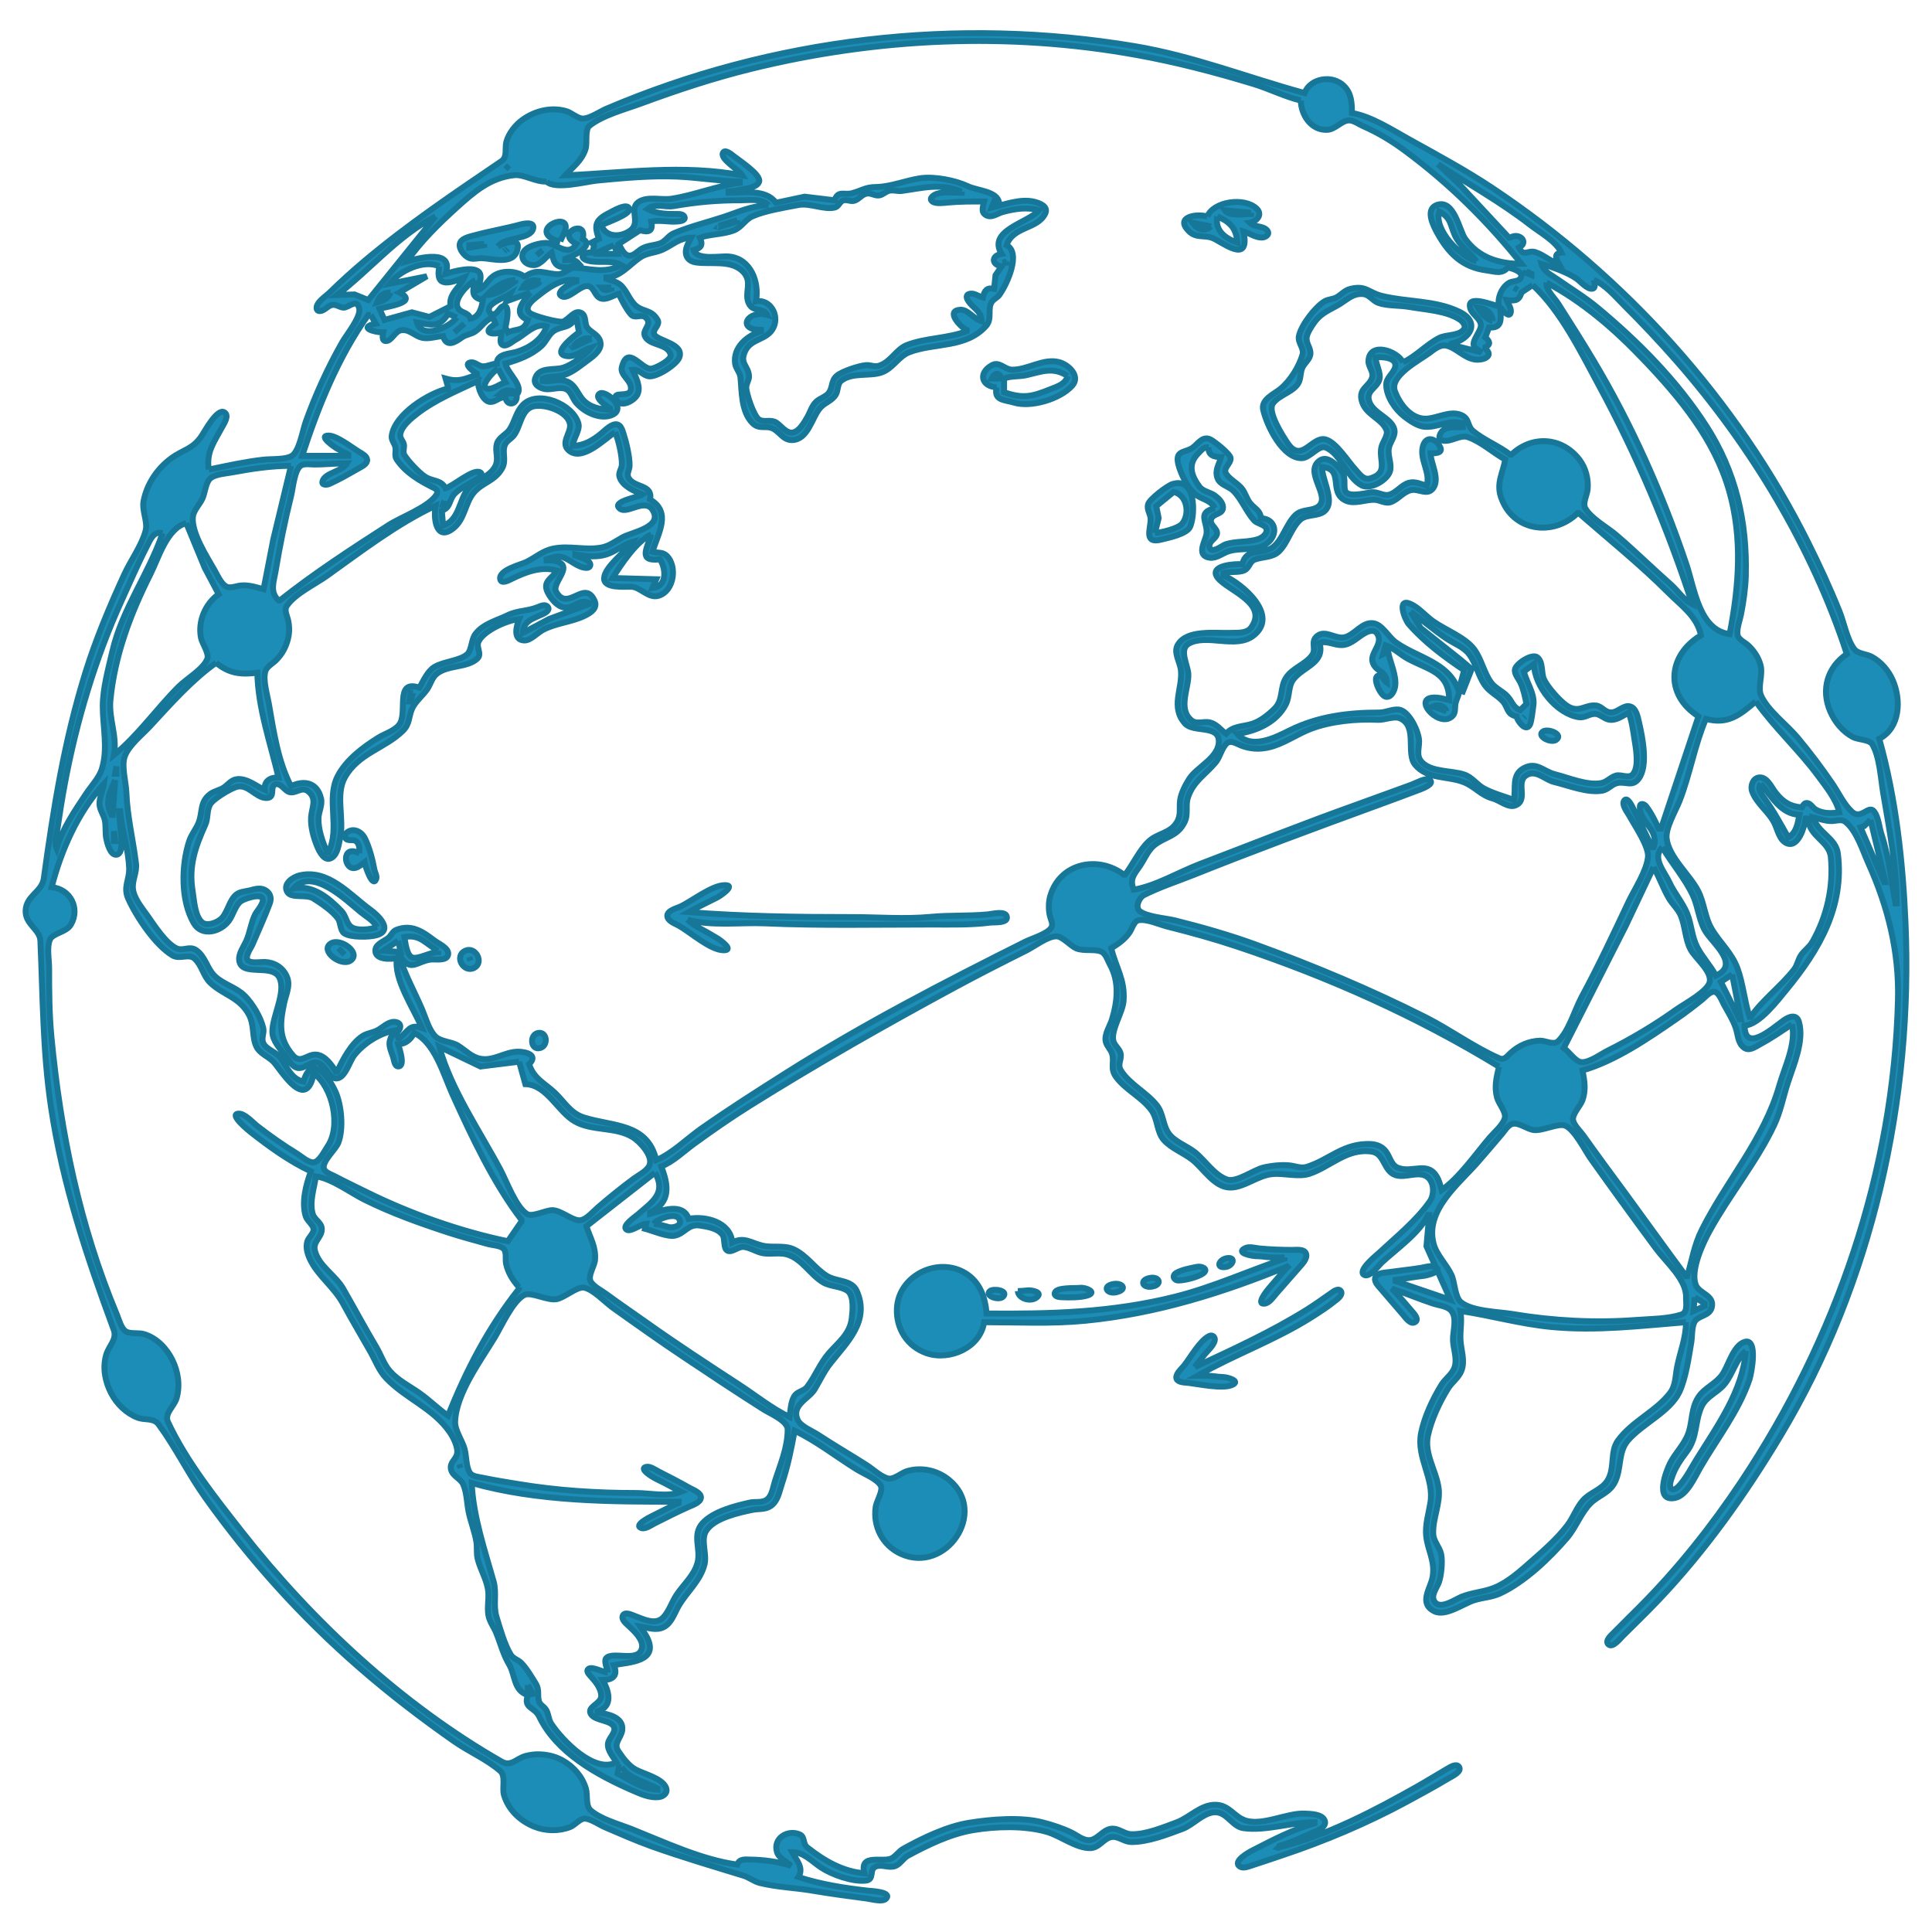 <?xml version="1.0" encoding="UTF-8" standalone="no"?>
<!-- Created with Inkscape (http://www.inkscape.org/) -->

<svg
   width="1024"
   height="1024"
   viewBox="0 0 270.933 270.933"
   version="1.1"
   id="svg1373"
   xmlns="http://www.w3.org/2000/svg"
   xmlns:svg="http://www.w3.org/2000/svg">
  <defs
     id="defs1370" />
  <g
     id="layer1">
    <path
       style="display:inline;fill:#1c8db6;fill-opacity:1;stroke:#177799;stroke-width:0.83;stroke-miterlimit:4;stroke-dasharray:none;stroke-opacity:1"
       d="m 29.267,65.846 c -0.336,-2.486 0.702,-3.737 1.882,-5.944 0.262,-0.489 1.055,-1.642 0.312,-2.083 -1.016,-0.604 -2.732,2.643 -3.183,3.307 -1.303,1.915 -2.507,1.859 -4.256,3.134 -1.952,1.423 -3.407,3.579 -3.88,5.957 -0.284,1.429 0.612,2.925 0.279,4.196 -0.543,2.07 -2.09,4.162 -2.988,6.119 -2.061,4.488 -4.002,9.09 -5.469,13.811 -2.966,9.545 -4.472,18.991 -5.824,28.846 -0.262,1.913 -2.495,2.406 -2.549,4.545 -0.048,1.907 2.001,2.579 2.072,4.196 0.343,7.82 0.325,15.474 1.477,23.252 1.614,10.904 5.005,21.005 8.805,31.294 0.503,1.36 -0.678,2.24 -1.05,3.497 -0.54,1.823 -0.17,3.761 0.699,5.42 0.786,1.5 2.112,2.804 3.709,3.414 1.033,0.395 2.227,-0.025 2.954,0.967 2.394,3.264 4.197,6.997 6.561,10.304 6.273,8.78 13.46,16.743 21.604,23.825 4.238,3.685 8.684,7.098 13.287,10.315 2.034,1.421 4.573,2.514 6.436,4.129 0.823,0.715 0.241,2.355 0.52,3.339 0.591,2.084 2.266,3.671 4.233,4.467 1.595,0.643 3.457,0.691 5.07,0.058 0.649,-0.253 1.422,-1.255 2.113,-1.18 0.876,0.096 1.962,0.878 2.782,1.227 2.138,0.911 4.279,1.867 6.469,2.65 4.281,1.53 8.599,2.797 12.937,4.131 0.807,0.248 1.444,0.811 2.273,1.018 2.374,0.591 4.928,0.67 7.343,1.077 2.555,0.432 5.124,0.778 7.692,1.112 0.621,0.081 2.199,0.54 2.681,0.019 0.901,-0.974 -2.093,-1.079 -2.507,-1.126 -3.317,-0.372 -6.622,-0.881 -9.79,-1.914 0.813,-1.276 -0.259,-2.336 -0.874,-3.497 1.61,-0.002 2.761,1.301 4.021,2.142 1.536,1.024 4.416,2.056 6.29,1.86 1.323,-0.138 0.411,-1.551 1.419,-1.974 0.876,-0.365 1.861,0.287 2.764,-0.086 0.71,-0.294 1.082,-1.079 1.767,-1.449 2.773,-1.496 5.961,-3.038 9.088,-3.563 3.184,-0.537 7.201,-0.663 10.315,0.222 1.946,0.552 4.115,2.309 6.119,2.292 1.346,-0.013 1.951,-1.503 3.147,-1.573 0.881,-0.051 1.694,0.712 2.622,0.717 2.357,0.013 4.99,-1.024 7.168,-1.829 1.476,-0.545 2.799,-2.145 4.371,-2.334 1.82,-0.215 2.568,1.995 4.196,2.22 3.18,0.441 6.726,-0.841 9.965,-0.841 v 0.175 c -3.044,0.83 -5.946,2.372 -8.741,3.804 -0.476,0.243 -2.871,1.566 -1.691,2.267 0.483,0.287 1.213,-0.037 1.691,-0.187 1.404,-0.448 2.799,-0.935 4.196,-1.4 5.965,-1.99 11.951,-4.519 17.483,-7.511 2,-1.082 3.993,-2.166 5.944,-3.337 0.402,-0.241 1.858,-0.899 1.383,-1.575 -0.358,-0.512 -1.185,0 -1.558,0.217 -1.463,0.85 -2.897,1.745 -4.371,2.579 -5.794,3.273 -12.72,6.923 -19.231,8.465 v -0.175 c 1.754,-0.505 3.568,-1.397 5.245,-2.138 0.58,-0.257 1.43,-0.741 1.037,-1.511 -0.427,-0.834 -1.976,-0.843 -2.785,-0.879 -2.517,-0.11 -5.995,1.806 -8.392,0.927 -1.53,-0.563 -2.182,-2.093 -4.021,-2.161 -2.131,-0.077 -3.685,1.797 -5.594,2.493 -1.86,0.68 -4.283,1.699 -6.294,1.633 -0.997,-0.033 -1.762,-0.878 -2.797,-0.767 -1.227,0.133 -1.958,1.603 -3.147,1.607 -0.848,0.003 -1.713,-0.724 -2.448,-1.08 -1.255,-0.61 -2.671,-1.063 -4.021,-1.416 -3.03,-0.794 -7.236,-0.448 -10.315,0.049 -3.121,0.502 -6.522,2.135 -9.266,3.666 -0.615,0.344 -0.994,1 -1.603,1.32 -1.227,0.642 -4.595,-0.766 -3.816,2.105 -3.073,-0.252 -5.658,-1.774 -8.025,-3.643 -0.667,-0.526 -0.262,-1.476 -1.077,-1.822 -1.678,-0.71 -3.756,0.549 -3.163,2.493 0.273,0.897 1.355,1.278 1.951,1.923 -1.687,-0.572 -3.814,-0.853 -5.594,-0.874 -0.792,-0.009 -1.636,-0.166 -1.923,0.699 -4.925,-0.664 -10.096,-3.094 -14.685,-4.93 -1.765,-0.706 -4.484,-1.421 -5.902,-2.701 -0.702,-0.633 -0.38,-2.156 -0.643,-3.033 -0.499,-1.668 -1.737,-3.084 -3.245,-3.928 -1.571,-0.879 -3.52,-1.105 -5.245,-0.629 -1.268,0.35 -2.005,1.531 -3.322,0.78 -13.936,-7.956 -26.55,-19.675 -36.4,-32.236 -3.733,-4.761 -7.813,-9.872 -10.393,-15.385 -0.559,-1.194 0.873,-2.185 1.201,-3.322 0.522,-1.806 0.223,-3.757 -0.609,-5.42 -0.818,-1.635 -2.188,-3.059 -3.974,-3.594 -0.73,-0.219 -1.954,0.025 -2.554,-0.386 -0.645,-0.442 -0.929,-1.622 -1.218,-2.313 -5.22,-12.449 -7.921,-25.61 -9.195,-38.986 -0.305,-3.206 -0.324,-6.392 -0.32,-9.615 0.001,-1.129 -0.349,-2.951 0.105,-3.995 0.419,-0.961 2.297,-1.007 2.948,-2.127 1.345,-2.311 -0.112,-5.015 -2.704,-5.242 1.338,-5.169 3.684,-10.526 7.343,-14.511 -0.125,0.928 -0.635,1.868 -0.635,2.797 3.61e-4,0.832 0.553,1.492 0.737,2.273 0.2,0.85 0.04,1.757 0.214,2.622 0.122,0.608 0.552,2.372 1.431,2.266 0.625,-0.075 0.683,-0.917 0.698,-1.392 0.049,-1.578 -0.28,-3.148 -0.347,-4.72 h 0.175 c 0.219,2.684 1.169,5.326 1.254,8.042 0.049,1.552 -0.85,2.606 -0.144,4.196 1.126,2.538 3.82,6.586 6.233,8.002 1.017,0.598 2.245,-0.308 3.089,0.446 1.007,0.9 1.219,2.453 2.193,3.381 1.815,1.731 4.059,1.986 5.399,4.43 0.836,1.524 0.401,3.152 1.088,4.545 0.486,0.984 1.639,1.348 2.376,2.105 0.885,0.909 3.973,6.224 5.337,2.788 0.156,-0.393 0.217,-0.808 0.273,-1.222 2.713,2.016 3.916,7.481 1.971,10.315 -0.412,0.6 -1.156,2.184 -1.978,2.22 -0.738,0.033 -1.668,-0.837 -2.266,-1.205 -1.933,-1.185 -3.804,-2.495 -5.594,-3.886 -0.634,-0.493 -1.743,-1.752 -2.596,-1.74 -1.556,0.023 1.472,2.455 1.722,2.65 2.581,2.021 5.414,4.066 8.392,5.456 -0.705,1.829 -1.346,4.344 -0.734,6.294 0.204,0.65 1.005,1.138 1.098,1.771 0.083,0.563 -0.693,1.192 -0.867,1.726 -0.298,0.913 0.072,1.981 0.5,2.797 1.143,2.18 3.284,3.706 4.494,5.944 1.248,2.308 2.587,4.535 3.873,6.818 0.702,1.247 1.172,2.584 2.177,3.642 2.73,2.871 6.55,4.17 8.899,7.547 0.509,0.733 1.264,2.189 1.033,3.117 -0.199,0.801 -1.047,1.17 -0.835,2.128 0.215,0.976 1.33,1.252 1.711,2.114 0.508,1.15 0.51,2.607 0.757,3.83 0.284,1.413 0.857,2.778 1.088,4.196 0.133,0.815 -0.017,1.64 0.19,2.448 0.366,1.432 1.177,2.727 1.431,4.196 0.208,1.206 -0.146,2.458 0.067,3.671 0.159,0.906 0.744,1.614 1.083,2.448 0.662,1.628 0.961,3.007 1.858,4.524 0.829,1.404 0.58,3.638 2.596,4.217 -0.675,1.899 0.934,1.647 1.575,2.991 2.427,5.087 8.089,8.21 13.11,10.397 1.152,0.5 2.378,1.068 3.67,0.928 0.701,-0.077 1.338,-0.608 1.002,-1.372 -0.559,-1.269 -2.997,-1.864 -4.148,-2.449 -1.057,-0.537 -1.862,-1.657 -2.52,-2.628 -0.754,-1.112 0.436,-1.869 0.552,-2.972 0.191,-1.816 -2.085,-2.264 -3.452,-2.448 v -0.175 c 2.202,-0.661 1.595,-2.83 0.699,-4.371 1.455,-0.014 2.187,-0.635 1.573,-2.098 2.142,-0.399 6.347,-0.484 4.672,-3.846 -0.278,-0.559 -0.66,-1.052 -1,-1.573 1.092,0.161 2.25,0.643 3.319,0.095 1.091,-0.559 1.482,-1.89 2.052,-2.892 1.151,-2.024 3.133,-3.626 3.679,-5.944 0.348,-1.479 -0.596,-3.428 0.242,-4.705 1.158,-1.764 4.495,-2.484 6.443,-2.897 0.899,-0.191 1.814,0 2.615,-0.563 0.979,-0.689 1.169,-1.962 1.523,-3.024 0.854,-2.563 1.316,-4.878 1.806,-7.518 3.045,1.441 5.874,3.677 8.741,5.453 0.894,0.554 2.853,1.32 3.343,2.276 0.342,0.668 -0.609,2.18 -0.72,2.935 -0.405,2.743 0.949,5.402 3.496,6.587 6.287,2.923 12.325,-5.799 6.811,-10.343 -1.655,-1.364 -3.874,-1.853 -5.937,-1.238 -0.722,0.215 -1.791,1.154 -2.522,1.042 -0.988,-0.15 -2.237,-1.334 -3.073,-1.872 -2.253,-1.448 -4.585,-2.78 -6.818,-4.259 -0.809,-0.535 -2.477,-1.18 -2.892,-2.098 -0.943,-2.082 1.575,-2.969 2.355,-4.253 0.752,-1.241 1.316,-2.514 2.228,-3.671 2.321,-2.946 5.571,-5.925 3.71,-10.14 -0.715,-1.621 -2.827,-1.295 -4.177,-2.119 -1.737,-1.059 -2.835,-2.928 -4.72,-3.764 -1.358,-0.603 -2.924,-0.154 -4.371,-0.503 -1.602,-0.385 -2.56,-1.288 -4.196,-0.432 -0.251,-2.851 -3.697,-3.771 -6.119,-3.322 -0.789,-2.301 -3.701,-1.184 -5.42,-0.699 v -0.175 c 2.957,-1.474 2.598,-3.813 1.573,-6.469 1.645,-0.633 3.125,-2.084 4.545,-3.121 2.56,-1.867 5.181,-3.691 7.867,-5.372 9.392,-5.879 18.928,-11.29 28.671,-16.561 3.344,-1.809 6.74,-3.533 10.14,-5.234 1.079,-0.538 2.986,-2.006 4.196,-1.981 0.878,0.018 1.937,1.338 2.797,1.696 1.061,0.444 2.734,0.009 3.603,0.516 0.547,0.318 0.801,1.208 1.093,1.736 1.346,2.435 1.075,5.096 0.297,7.692 -0.29,0.97 -1.126,2.107 -0.871,3.147 0.161,0.656 0.733,1.107 0.902,1.748 0.302,1.15 -0.302,2.01 0.509,3.145 1.325,1.851 3.656,2.855 4.993,4.722 0.913,1.271 0.719,3.035 1.75,4.18 1.07,1.184 2.736,1.773 3.983,2.755 1.563,1.231 3.056,3.832 5.245,3.893 1.972,0.056 3.878,-1.673 5.944,-1.883 1.666,-0.17 3.699,0.47 5.245,-0.047 2.988,-1.004 5.276,-3.638 8.741,-3.103 1.806,0.278 1.621,2.741 3.322,3.297 1.357,0.442 3.166,-0.58 4.351,0.177 1.084,0.692 1.136,2.517 0.455,3.493 -1.881,2.691 -4.692,4.96 -7.079,7.184 -0.404,0.376 -3.077,2.495 -2.164,3.115 0.743,0.507 2.066,-1.301 2.514,-1.717 2.024,-1.886 5.288,-4.129 6.469,-6.659 h 0.175 l -0.386,4.371 3.358,7.517 -7.692,-2.622 v -0.175 c 0.818,-0.103 1.635,-0.231 2.448,-0.364 0.524,-0.086 1.047,-0.14 1.573,-0.21 0.343,-0.047 2.801,-0.628 1.518,-1.243 -0.566,-0.273 -1.458,0.047 -2.042,0.14 -1.451,0.229 -2.916,0.371 -4.371,0.58 -0.572,0.082 -1.573,0.077 -1.911,0.647 -0.357,0.601 0.323,1.262 0.678,1.673 l 3.156,3.671 c 0.346,0.399 1.03,1.432 1.685,1.033 0.579,-0.35 -0.03,-1.065 -0.302,-1.383 -0.963,-1.122 -1.923,-2.266 -2.956,-3.322 1.937,0.656 3.825,1.456 5.769,2.098 0.754,0.248 1.962,0.358 2.519,0.963 0.935,1.016 0.264,2.909 0.287,4.107 0.026,1.276 0.628,2.568 0.227,3.846 -0.315,1 -1.283,1.586 -1.822,2.449 -1.208,1.935 -2.448,4.57 -2.879,6.816 -0.668,3.472 1.886,6.332 1.304,9.79 -0.248,1.472 -0.733,3.038 -0.593,4.545 0.198,2.129 1.271,3.467 0.92,5.769 -0.247,1.608 -2.044,3.703 0.215,4.864 1.568,0.808 4.093,-1.063 5.591,-1.537 1.224,-0.388 2.493,-0.414 3.671,-0.965 3.435,-1.603 6.923,-4.932 9.365,-7.782 1.252,-1.46 1.955,-3.512 3.28,-4.837 1.154,-1.154 2.678,-1.437 3.456,-3.03 0.918,-1.881 0.411,-4.157 1.783,-5.769 2.014,-2.369 5.907,-4.03 7.233,-6.818 0.906,-1.902 1.325,-4.899 1.675,-6.993 0.14,-0.846 0.052,-1.976 0.411,-2.759 0.477,-1.042 2.152,-0.822 2.462,-2.136 0.404,-1.72 -1.79,-1.897 -2.255,-3.163 -0.752,-2.042 0.974,-5.745 1.937,-7.502 2.767,-5.038 6.61,-9.694 9.059,-14.86 0.9,-1.899 1.274,-3.96 1.921,-5.944 0.806,-2.476 2.329,-5.907 1.556,-8.559 -0.35,-1.196 -1.486,-0.698 -2.198,-0.175 -1.71,1.255 -5.409,4.511 -5.42,0.692 2.07,-0.114 4.636,-3.523 5.909,-5.07 4.531,-5.503 8.112,-11.6 7.17,-19.056 -0.274,-2.177 -2.843,-2.915 -3.463,-5.07 0.886,0.205 1.698,0.534 2.622,0.521 0.603,-0.008 1.341,-0.306 1.865,0.091 1.586,1.197 2.467,4.102 3.259,5.856 2.748,6.1 4.308,12.402 4.143,19.056 -0.589,24.112 -8.701,47.664 -22.03,67.658 -4.145,6.217 -8.886,12.182 -14.161,17.483 -1.22,1.227 -2.46,2.435 -3.671,3.671 -0.313,0.32 -1.271,1.121 -0.759,1.633 0.591,0.591 1.633,-0.759 1.983,-1.108 1.631,-1.628 3.295,-3.229 4.888,-4.895 6.678,-6.984 12.353,-14.981 17.315,-23.252 12.888,-21.481 18.579,-47.149 17.49,-72.028 -0.376,-8.597 -1.336,-17.38 -3.678,-25.699 2.951,-1.531 3.094,-5.492 1.893,-8.217 -0.605,-1.371 -1.622,-2.564 -2.942,-3.289 -0.757,-0.416 -1.944,-0.384 -2.476,-1.107 -1.005,-1.369 -1.4,-3.637 -2.035,-5.219 -1.332,-3.322 -2.85,-6.59 -4.449,-9.79 -9.986,-19.975 -25.642,-37.228 -44.187,-49.592 -3.776,-2.518 -7.75,-4.655 -11.713,-6.852 -2.409,-1.336 -5.301,-3.224 -8.042,-3.696 0,-1.392 -0.049,-2.735 -1.107,-3.789 -1.601,-1.595 -4.701,-1.149 -5.537,0.991 C 174.948,10.863 167.411,7.865 159.163,6.481 134.212,2.295 108.336,5.305 85.037,15.247 c -0.915,0.39 -2.285,1.349 -3.272,1.38 -0.717,0.023 -1.61,-0.817 -2.323,-1.032 -2.078,-0.626 -4.372,-0.078 -6.118,1.161 -1.026,0.728 -1.958,1.885 -2.31,3.11 -0.255,0.887 0.181,2.136 -0.688,2.727 -6.551,4.449 -13.121,8.859 -19.205,13.985 -1.685,1.42 -3.319,2.902 -4.895,4.44 -0.552,0.538 -1.397,1.043 -1.74,1.751 -0.171,0.353 -0.139,0.882 0.367,0.859 0.6,-0.027 1.013,-0.613 1.548,-0.812 0.656,-0.244 1.118,0.259 1.741,0.326 0.713,0.077 1.938,-1.428 2.236,0.155 0.226,1.198 -1.81,3.672 -2.403,4.717 -2.009,3.537 -3.754,7.358 -5.124,11.189 -0.406,1.135 -0.875,4.061 -1.918,4.715 -0.908,0.57 -2.905,0.418 -3.972,0.538 -2.615,0.294 -5.126,0.859 -7.692,1.39 M 182.415,14.097 c 0.042,2.005 1.427,4.195 3.671,4.113 1.205,-0.044 2.094,-1.36 3.147,-1.324 0.64,0.022 1.348,0.556 1.923,0.808 2.133,0.93 4.077,2.119 5.944,3.506 6.189,4.595 11.442,9.802 16.259,15.799 -3.143,-3.46e-4 -5.967,-0.855 -7.879,-3.497 -0.837,-1.157 -1.535,-5.629 -3.991,-4.758 -1.678,0.596 -0.49,2.923 0.037,3.884 1.614,2.938 3.58,4.866 6.939,5.295 1.129,0.144 2.145,0.593 2.972,-0.4 0.552,0.086 2.381,0.614 1.792,1.498 -0.339,0.509 -1.115,0.351 -1.591,0.631 -1.058,0.622 -1.692,2.151 -1.425,3.291 -0.685,-0.06 -4.724,-1.841 -4.012,0.35 0.276,0.854 1.395,1.351 1.47,2.272 0.072,0.869 -1.36,2.213 -0.949,3.009 0.184,0.355 0.743,0.584 1.044,0.837 l -4.196,-1.049 v -0.175 c 2.628,-0.624 4.115,-3.016 1.049,-4.488 -3.4,-1.633 -7.302,-1.33 -10.839,-2.211 -1.876,-0.467 -2.21,-1.505 -4.371,-0.99 -0.855,0.204 -1.252,0.777 -1.974,1.19 -0.523,0.3 -1.164,0.254 -1.691,0.57 -1.323,0.799 -3.283,3.342 -3.596,4.88 -0.189,0.935 0.787,1.702 0.503,2.622 -0.526,1.724 -1.715,3.643 -3.107,4.784 -0.86,0.704 -2.729,1.474 -2.407,2.909 0.502,2.234 2.755,6.893 5.453,6.795 1.115,-0.041 2.343,-1.855 3.292,-1.493 2.138,0.815 3.009,4.284 5.101,5.33 1.241,0.62 3.659,-0.8 3.963,-2.066 0.246,-1.029 -0.358,-2.096 -0.184,-3.147 0.138,-0.815 0.883,-1.624 0.806,-2.448 -0.168,-1.767 -3.04,-2.39 -3.572,-4.196 -0.43,-1.457 1.075,-1.786 1.434,-2.972 0.288,-0.953 -0.504,-2.147 -0.526,-3.147 0.839,-0.089 3.119,0.003 2.733,1.399 -0.248,0.898 -1.248,1.437 -1.24,2.447 0.016,1.679 1.266,3.48 2.528,4.453 0.729,0.562 1.858,1.357 2.797,1.438 1.914,0.165 3.483,-1.084 5.42,-0.472 v 0.524 c -0.925,0.103 -1.984,-0.202 -2.774,0.44 -0.4,0.326 -0.878,1.247 -0.084,1.439 1.178,0.285 2.435,-0.86 3.558,-0.477 1.85,0.63 3.537,2.197 5.245,3.145 -0.332,1.869 -1.264,3.275 -0.608,5.245 1.617,4.856 7.348,5.594 10.748,2.273 h 0.175 c 4.238,3.699 8.605,7.206 12.587,11.189 1.844,1.844 3.995,3.281 4.545,5.944 -4.678,2.769 -5.129,8.326 -0.35,11.364 l -5.245,15.734 h -0.35 c -0.442,-1.027 -1.051,-2.245 -1.741,-3.126 -0.308,-0.39 -0.918,-0.523 -0.888,0.161 0.095,2.261 2.761,3.101 1.93,5.588 h -0.175 c -0.937,-1.782 -1.754,-3.623 -2.666,-5.42 -0.136,-0.268 -0.823,-1.774 -1.281,-1.128 -0.421,0.594 0.477,1.678 0.747,2.177 0.717,1.326 2.762,4.286 2.589,5.769 -0.236,2.032 -1.879,4.453 -2.748,6.294 -2.108,4.464 -4.201,8.942 -6.551,13.287 -0.984,1.818 -1.799,4.808 -3.313,6.222 -0.615,0.575 -1.764,-0.098 -2.51,-0.081 -1.577,0.037 -3.037,0.687 -4.18,1.755 -0.502,0.469 -0.846,1.024 -1.589,0.696 -3.547,-1.566 -6.836,-4 -10.315,-5.752 -7.74,-3.897 -15.64,-7.201 -23.776,-10.175 -3.706,-1.354 -7.537,-2.439 -11.364,-3.396 -1.226,-0.306 -4.038,-0.504 -4.962,-1.331 -0.645,-0.578 -0.006,-1.888 0.601,-2.198 2.219,-1.13 4.671,-1.915 6.983,-2.839 8.448,-3.379 16.981,-6.537 25.525,-9.66 2.101,-0.768 4.203,-1.538 6.294,-2.338 0.323,-0.124 2.047,-0.77 1.297,-1.348 -0.491,-0.378 -2.004,0.485 -2.521,0.669 -2.57,0.918 -5.122,1.882 -7.692,2.797 -7.399,2.633 -14.691,5.551 -22.028,8.345 -2.979,1.134 -6.121,3.056 -9.266,3.597 -0.598,-1.478 0.017,-2.086 0.869,-3.322 0.61,-0.885 1.133,-2.173 1.965,-2.859 1.535,-1.263 3.267,-1.225 4.285,-3.26 0.584,-1.168 0.096,-2.329 0.488,-3.497 0.767,-2.29 2.427,-3.16 3.874,-4.896 0.635,-0.761 0.865,-2.052 1.579,-2.688 0.552,-0.492 1.42,0.092 1.976,0.309 1.257,0.49 2.528,0.57 3.846,0.28 2.082,-0.458 3.956,-1.848 5.944,-2.608 2.829,-1.082 6.462,-1.425 9.441,-1.272 0.906,0.046 2.236,-0.575 3.079,-0.205 2.512,1.103 0.774,4.885 2.115,6.505 1.726,2.086 4.582,1.537 6.869,2.466 1.533,0.623 2.355,1.828 4.021,2.267 0.932,0.246 2.159,1.35 3.143,0.979 1.886,-0.712 0.091,-3.131 1.442,-4.153 1.372,-1.037 2.717,0.551 3.981,0.851 2.007,0.476 4.727,1.604 6.818,1.216 0.804,-0.149 1.313,-0.893 2.098,-1.065 1.157,-0.254 2.091,0.598 2.998,-0.626 1.336,-1.803 0.51,-5.838 0.037,-7.855 -0.18,-0.764 -0.378,-2.051 -1.294,-2.274 -0.85,-0.206 -1.621,0.733 -2.441,0.84 -1.028,0.134 -1.407,-0.846 -2.288,-0.951 -1.591,-0.188 -2.425,1.194 -4.164,-0.024 -0.981,-0.687 -2.692,-2.607 -3.164,-3.703 -0.386,-0.901 -0.082,-2.393 -0.921,-3.041 -0.75,-0.58 -2.937,0.869 -3.129,1.665 -0.156,0.638 0.507,1.362 0.762,1.9 0.43,0.906 0.64,1.993 0.843,2.972 l -0.874,0.874 c -0.981,-0.344 -1.108,-1.2 -1.767,-1.92 -0.677,-0.74 -1.717,-1.145 -2.306,-1.944 -1.023,-1.39 -1.329,-3.263 -2.402,-4.695 -1.246,-1.66 -4.058,-2.71 -5.762,-3.928 -1.017,-0.727 -2.007,-1.913 -3.147,-2.415 -2.002,-0.881 -0.801,2.207 -0.267,2.823 2.199,2.542 5.009,4.612 7.785,6.484 l -0.699,2.622 h -0.175 c -1.413,-3.806 -5.78,-4.414 -8.741,-6.569 -0.995,-0.725 -1.876,-2.491 -3.147,-2.649 -1.584,-0.197 -2.593,1.655 -4.021,1.974 -1.28,0.286 -2.659,-1.11 -3.823,-0.183 -0.99,0.789 -0.095,1.79 -0.684,2.65 -0.906,1.323 -2.78,1.817 -3.685,3.21 -0.904,1.394 -0.337,3.065 -1.615,4.333 -0.848,0.84 -1.984,1.75 -3.129,2.119 -1.337,0.432 -2.692,0.264 -3.671,1.408 -0.753,-0.574 -1.302,-1.365 -2.273,-1.603 -0.829,-0.203 -1.82,0.314 -2.554,-0.275 -1.995,-1.602 -0.35,-4.608 -0.455,-6.514 -0.066,-1.224 -1.365,-3.45 0.056,-4.25 2.538,-1.429 6.587,0.775 9.054,-1.109 3.778,-2.887 -1.659,-7.403 -4.178,-8.452 v -0.35 c 0.895,-0.251 2.191,-0.005 2.962,-0.388 0.682,-0.339 0.699,-1.233 1.428,-1.495 1.121,-0.404 2.496,-0.254 3.409,-1.158 1.21,-1.199 1.689,-3.229 2.934,-4.401 1.07,-1.008 3.18,-0.248 3.881,-1.831 0.654,-1.474 -0.797,-3.977 -0.802,-5.587 3.201,0.241 0.82,3.553 3.322,4.713 1.212,0.562 2.794,-0.151 4.021,-0.118 0.766,0.021 1.5,0.591 2.273,0.337 1.033,-0.339 1.705,-1.375 2.797,-1.674 1.101,-0.302 2.353,0.862 3.192,-0.31 0.937,-1.311 -0.332,-3.445 -0.395,-4.872 0.453,0.016 1.783,0.033 1.388,-0.812 -0.647,-1.389 -2.115,-1.702 -2.479,-0.062 -0.413,1.866 1.121,3.547 0.566,5.42 -0.806,-0.22 -1.593,-0.639 -2.448,-0.426 -1.103,0.274 -1.752,1.37 -2.797,1.679 -0.804,0.238 -1.612,-0.43 -2.448,-0.339 -0.823,0.09 -2.907,0.665 -3.586,0.027 -0.523,-0.491 0.037,-2.012 -0.573,-2.864 -0.6,-0.838 -2.005,-2.42 -3.15,-1.618 -2.274,1.595 1.505,4.912 -0.115,6.383 -0.83,0.753 -2.297,0.38 -3.233,1.216 -1.344,1.202 -1.883,3.706 -3.365,4.658 -1.582,1.015 -3.54,-0.073 -4.159,2.297 -0.916,-0.097 -4.808,0.125 -3.437,1.907 1.346,1.75 7.164,3.543 4.685,6.969 -0.615,0.851 -1.906,0.708 -2.822,0.746 -2.213,0.091 -6.234,-0.538 -7.495,1.735 -0.584,1.051 0.357,2.412 0.472,3.503 0.269,2.554 -1.538,5.166 0.594,7.499 1.142,1.249 4.559,0.208 4.713,2.291 0.178,2.411 -3.037,3.731 -4.131,5.422 -0.521,0.805 -1.143,2.016 -1.285,2.969 -0.17,1.154 0.184,2.063 -0.47,3.146 -0.937,1.554 -2.685,1.52 -3.921,2.66 -1.358,1.255 -2.184,3.227 -3.337,4.683 h -0.175 c -3.566,-2.72 -8.941,-1.679 -10.308,2.972 -0.257,0.876 -0.262,1.908 -0.063,2.797 0.107,0.476 0.51,1.167 0.219,1.637 -0.566,0.914 -2.713,1.519 -3.659,1.991 -11.385,5.692 -22.802,11.596 -33.567,18.409 -4.008,2.538 -8.005,5.084 -11.888,7.809 -2.003,1.407 -4.043,3.469 -6.294,4.42 -1.242,-5.24 -6.05,-4.698 -10.14,-5.983 -1.888,-0.593 -2.698,-2.143 -4.037,-3.428 -1.455,-1.395 -3.002,-1.981 -3.656,-4.051 1.34,-1.297 -0.458,-1.753 -1.573,-1.748 -1.836,0.009 -3.36,1.329 -5.245,0.991 -1.247,-0.222 -2.115,-1.201 -3.147,-1.843 -0.941,-0.586 -2.444,-0.531 -3.21,-1.322 -0.891,-0.918 -1.335,-2.61 -1.833,-3.771 -1.033,-2.406 -2.387,-4.858 -3.173,-7.343 h 0.175 c 1.387,2.163 2.303,0.617 4.196,0.372 0.663,-0.086 2.33,0.278 2.461,-0.733 0.117,-0.897 -1.359,-1.505 -1.93,-1.941 -1.622,-1.238 -3.202,-2.352 -5.387,-1.478 -0.479,0.192 -0.704,0.826 -1.111,1.138 -0.592,0.453 -1.789,0.852 -1.789,1.765 0,1.339 2.201,1.203 3.036,1.051 -0.518,2.928 2.385,7.117 3.497,9.79 -1.741,-0.612 -1.857,0.427 -3.147,1.399 h -0.175 l -0.35,-0.699 c 0.782,-0.413 0.977,-1.49 -0.176,-1.556 -0.919,-0.052 -1.683,0.825 -2.447,1.206 -0.675,0.337 -1.465,0.392 -2.095,0.822 -1.597,1.093 -2.694,3.248 -3.499,4.948 h -0.175 c -0.609,-0.958 -1.536,-2.316 -2.797,-2.392 -1.269,-0.075 -2.132,1.374 -3.231,0.108 -2.028,-2.336 -1.828,-4.476 -1.224,-7.332 0.254,-1.199 0.907,-2.444 0.394,-3.671 -0.546,-1.306 -1.733,-2.028 -3.107,-2.091 -0.56,-0.026 -2.071,0.267 -2.424,-0.287 -0.355,-0.558 0.481,-1.661 0.698,-2.168 0.802,-1.873 1.726,-3.886 2.426,-5.769 0.229,-0.616 0.138,-1.23 -0.376,-1.672 -0.657,-0.566 -1.488,-0.414 -2.247,-0.191 -0.627,0.185 -1.512,0.191 -2.038,0.594 -1.016,0.778 -1.208,2.399 -2.056,3.327 -0.542,0.594 -2.076,1.224 -2.785,0.608 -1.036,-0.899 -1.117,-3.161 -1.323,-4.415 -0.576,-3.514 0.384,-6.15 1.777,-9.266 0.4,-0.894 0.2,-1.909 0.642,-2.79 0.408,-0.812 2.843,-2.239 3.701,-2.509 1.608,-0.506 2.699,1.508 4.179,1.544 1.431,0.034 0.438,-1.572 1.28,-1.899 0.734,-0.285 1.279,0.8 1.87,1.034 0.999,0.396 1.802,-0.841 2.776,-0.045 1.28,1.047 0.466,2.284 0.384,3.615 -0.082,1.329 0.333,2.801 0.827,4.021 0.307,0.759 1.065,2.33 2.11,1.639 0.806,-0.533 0.931,-1.824 1.129,-2.688 0.616,-2.691 -0.688,-6.121 0.676,-8.566 1.89,-3.389 5.575,-4.031 8.127,-6.526 1.002,-0.98 0.791,-1.942 1.292,-3.089 0.449,-1.027 1.529,-1.853 2.159,-2.798 0.416,-0.624 0.637,-1.504 1.195,-2.011 1.537,-1.395 4.44,-0.87 5.837,-2.274 0.64,-0.644 -0.252,-1.555 0.139,-2.358 0.767,-1.572 4.024,-2.977 5.689,-3.148 -0.361,0.887 -0.953,2.928 0.7,3.002 0.895,0.04 1.864,-1.064 2.622,-1.467 1.883,-1.001 4.063,-1.084 5.944,-2.027 0.859,-0.431 1.792,-1.072 1.289,-2.131 -1.432,-3.011 -3.76,1.72 -5.374,-1.224 -0.696,-1.27 2.834,-3.748 -0.285,-4.331 -0.341,-0.064 -0.705,-0.039 -1.05,-0.04 V 78.433 c 0.638,-0.18 1.432,-0.525 2.098,-0.347 1.184,0.317 2.197,1.517 3.488,1.553 0.598,0.016 0.724,-0.539 0.313,-0.908 -0.474,-0.426 -1.291,-0.595 -1.878,-0.822 v -0.175 c 1.555,0.302 3.193,0.496 4.72,-0.107 1.161,-0.458 2.105,-1.291 3.322,-1.642 -0.924,1.327 -3.89,3.457 -3.997,5.067 -0.103,1.541 2.924,1.191 3.822,1.23 1.322,0.058 2.388,1.714 3.846,1.256 2.175,-0.683 2.608,-4.159 1.119,-5.605 -0.577,-0.56 -1.279,-0.367 -1.993,-0.549 0.749,-2.6 2.747,-5.502 -0.35,-7.343 0.438,-2.131 -2.162,-1.597 -2.999,-3.004 -0.341,-0.573 0.118,-1.126 0.132,-1.716 0.031,-1.26 -0.467,-3.327 -0.867,-4.545 -0.143,-0.434 -0.337,-1.128 -0.849,-1.256 -0.773,-0.194 -1.708,0.81 -2.235,1.241 -1.212,0.991 -2.425,1.729 -4.021,1.763 0.053,-1.017 1.063,-2.181 0.792,-3.147 -0.76,-2.706 -5.663,-4.765 -7.769,-2.615 -1.018,1.04 -1.125,2.349 -1.892,3.482 -0.496,0.733 -1.466,1.05 -1.754,1.933 -0.373,1.142 0.364,2.144 -0.31,3.318 -0.886,1.545 -2.818,1.754 -3.839,3.15 -1.201,1.642 -1.17,4.299 -3.411,5.067 l -0.175,-2.098 c 1.299,-0.453 0.987,-1.535 1.803,-2.379 0.798,-0.825 2.114,-1.414 3.088,-2.018 0.263,-0.163 1.061,-0.685 0.462,-0.997 -0.991,-0.515 -3.759,1.938 -4.829,2.247 -0.658,-1.2 -1.753,-0.941 -2.797,-1.575 -0.855,-0.519 -2.447,-2.216 -2.965,-3.063 -0.28,-0.456 0.005,-0.988 -0.078,-1.478 -0.086,-0.509 -0.589,-0.88 -0.516,-1.417 0.157,-1.154 1.486,-2.22 2.335,-2.882 2.518,-1.964 5.684,-3.274 8.566,-4.62 -0.068,0.856 0.646,2.943 1.773,2.937 0.737,-0.005 1.224,-0.707 2.073,-0.664 0.175,1.382 1.801,1.041 1.573,-0.35 1.141,-1.165 -1.334,-3.046 -1.573,-4.371 1.819,-0.516 3.647,-1.177 5.067,-2.478 0.629,-0.575 1.01,-1.596 1.687,-2.063 1.169,-0.807 2.092,-0.256 3.036,-1.753 h 0.175 l 0.35,1.923 c -0.599,0.416 -4.16,3.112 -1.571,3.339 1.105,0.097 2.28,-0.942 3.319,-1.241 -0.835,1.081 -2.698,2.46 -4.021,2.859 -1.232,0.372 -3.365,-0.174 -3.881,1.515 -0.271,0.886 0.716,1.374 1.433,1.482 0.927,0.139 2.229,-0.459 3.074,0.094 0.552,0.361 0.778,1.235 1.188,1.743 1.023,1.268 3.15,2.399 4.829,1.891 2.667,-0.808 -0.594,-3.694 -1.479,-3.099 -0.877,0.59 1.097,1.822 1.479,2.083 v 0.175 c -1.398,-0.029 -2.835,-0.324 -3.809,-1.406 -0.716,-0.796 -0.982,-1.861 -1.961,-2.424 -1.119,-0.644 -2.459,-0.055 -3.671,-0.19 v -0.35 c 0.984,-0.368 1.991,-0.194 2.972,-0.49 1.263,-0.38 2.443,-1.42 3.497,-2.184 0.781,-0.567 1.912,-1.45 1.576,-2.571 -0.281,-0.937 -1.218,-1.176 -1.775,-1.859 -0.491,-0.602 -0.098,-1.725 -0.889,-2.112 -0.983,-0.481 -1.761,0.994 -2.583,1.234 -0.54,0.158 -4.186,-0.798 -4.642,-1.232 -0.816,-0.777 0.391,-1.749 0.971,-2.208 1.655,-1.311 3.416,-2.659 5.594,-2.39 v 0.175 c -0.519,0.1 -3.229,1.522 -2.048,2.119 0.881,0.445 2.424,-1.372 3.444,-1.449 1.055,-0.081 1.07,1.311 1.904,1.693 0.823,0.376 1.869,-0.391 2.644,-0.614 0.201,0.586 1.421,2.886 1.945,3.105 0.715,0.299 1.386,-0.376 1.99,0.417 0.747,0.981 -1.036,1.657 -0.062,2.763 0.877,0.995 3.04,0.791 3.389,2.278 0.166,0.709 -2.141,1.899 -2.746,1.947 -1.355,0.106 -3.28,-3.493 -4.104,-0.196 -0.288,1.151 1.49,1.867 1.265,3.144 -0.206,1.167 -2.545,0.141 -2.105,1.268 0.549,1.41 2.565,0.317 3.02,-0.568 0.57,-1.11 -0.249,-2.473 -0.668,-3.494 0.96,-0.091 1.38,0.768 2.273,0.909 1.081,0.171 3.917,-1.628 4.289,-2.657 0.673,-1.859 -2.782,-2.282 -3.441,-3.101 -0.563,-0.701 0.838,-1.384 0.39,-2.144 -0.844,-1.431 -1.839,-1.116 -2.9,-1.883 -0.964,-0.698 -1.365,-2.142 -2.222,-2.952 -0.572,-0.541 -1.349,-0.665 -2.061,-0.934 v -0.175 c 1.896,-0.045 3.225,-1.782 4.72,-2.808 0.966,-0.663 2.108,-0.626 3.147,-1.1 1.485,-0.677 2.279,-1.611 4.021,-1.687 -0.21,0.401 -0.446,0.797 -0.602,1.224 -0.416,1.142 0.046,2.085 1.301,2.256 2.018,0.275 4.615,-0.321 6.277,1.024 1.964,1.588 0.22,3.333 1.211,4.913 0.622,0.992 1.91,0.353 2.477,1.422 -2.759,-0.762 -4.371,2.098 -0.874,2.098 v 0.175 c -1.914,0.624 -3.934,2.235 -3.631,4.545 0.093,0.706 0.679,1.227 0.749,1.923 0.199,1.967 0.078,4.817 1.696,6.431 0.955,0.953 1.895,0.265 2.885,0.775 0.956,0.493 1.441,1.629 2.672,1.599 2.272,-0.055 2.76,-3.205 3.958,-4.543 0.644,-0.72 1.632,-0.957 2.16,-1.817 0.361,-0.589 0.198,-1.499 0.756,-1.945 1.552,-1.242 4.033,-0.571 5.714,-1.19 1.572,-0.58 2.348,-2.249 3.846,-2.824 3.514,-1.348 7.949,-0.524 10.766,-3.69 0.904,-1.015 0.136,-2.378 0.804,-3.373 0.269,-0.402 0.776,-0.577 1.063,-0.979 1.065,-1.486 3.089,-5.879 1.004,-6.975 0.9,-2.648 4.283,-2.188 5.399,-4.378 0.538,-1.058 -0.766,-1.53 -1.552,-1.718 -1.897,-0.455 -4.154,0.392 -5.944,0.851 l 0.35,-0.874 0.699,0.175 c -0.257,-1.645 -3.037,-1.685 -4.371,-2.317 -1.755,-0.832 -4.696,-1.407 -6.643,-1.127 -2.085,0.3 -4.171,1.208 -6.294,1.234 -1.448,0.018 -1.998,0.514 -3.322,0.868 -1.11,0.297 -1.941,-0.452 -2.448,0.993 l -4.196,-0.506 -4.021,0.856 c -1.423,-1.96 -4.498,-1.399 -6.643,-1.399 v -0.175 c 0.651,-0.052 1.283,-0.185 1.923,-0.315 0.675,-0.137 2.152,-0.277 2.367,-1.1 0.255,-0.977 -2.894,-3.012 -3.591,-3.574 -0.267,-0.216 -1.27,-1.067 -1.513,-0.382 -0.315,0.886 2.304,2.35 2.737,3.098 -8.318,-1.567 -16.491,-0.358 -24.825,0 1.107,-1.212 2.3,-2.021 2.841,-3.671 0.278,-0.847 -0.112,-2.734 0.537,-3.26 1.848,-1.499 5.066,-2.331 7.286,-3.153 5.067,-1.874 10.138,-3.547 15.385,-4.841 17.646,-4.355 36.115,-5.188 54.021,-1.958 5.568,1.004 11.024,2.426 16.434,4.073 2.227,0.678 4.383,1.786 6.643,2.322 m 19.231,8.916 c 4.33,2.856 8.822,5.334 12.937,8.53 1.395,1.083 3.598,2.26 4.371,3.882 -1.084,0.118 -0.764,0.847 -0.35,1.573 -1.208,-0.348 -2.154,-1.296 -3.322,-1.65 -1.047,-0.317 -1.615,0.737 -2.273,-0.623 1.5,-0.79 -0.018,-2.201 -1.224,-1.399 h -0.175 l -6.818,-7.336 -3.147,-2.979 m -130.245,0.175 -0.524,0.524 0.524,-0.524 m 5.245,2.273 c 1.171,1.191 5.545,0.009 7.168,-0.145 3.639,-0.346 7.535,-0.707 11.189,-0.547 2.912,0.128 5.829,0.632 8.741,0.692 v 0.175 c -3.249,0.42 -6.389,1.749 -9.615,2.235 -1.384,0.209 -3.473,-0.417 -4.669,0.514 -1.276,0.993 0.45,2.845 -1.101,3.955 -1.336,0.956 -3.426,0.972 -4.02,-0.761 0.63,-0.332 4.053,-1.485 3.911,-2.262 -0.187,-1.022 -2.433,0.341 -2.862,0.558 -1.947,0.983 -2.086,1.735 -1.399,3.628 l -1.049,0.524 0.35,0.35 v 0.175 l -0.175,0.699 v 0.175 c -1.059,-0.184 -2.216,0.675 -0.698,1.124 1.476,0.437 3.394,-0.169 4.719,0.625 -2.473,1.303 -4.436,0.403 -6.993,0.35 V 37.349 L 81.191,36.999 C 80.619,36.33 80.092,36.442 79.268,36.475 v -0.175 c 0.827,-0.254 4.265,-1.799 2.448,-2.797 0.745,-2.944 -3.934,-0.775 -0.874,0.699 -1.028,1.741 -2.468,0.288 -3.846,-0.076 -0.771,-0.204 -2.29,0.209 -2.965,0.616 -1.454,0.878 -0.712,2.493 0.867,2.434 0.947,-0.035 1.717,-1.236 2.448,-1.751 0.406,1.797 0.689,2.098 2.622,2.098 v 0.175 c -0.529,0.259 -1.134,0.778 -1.748,0.759 -1.736,-0.053 -2.856,-0.898 -4.545,0.29 h -0.175 c -1.126,-0.792 -3.152,-0.891 -4.339,-0.025 -0.859,0.627 -1.013,1.466 -2.13,1.948 0.088,-0.653 0.573,-1.703 0.268,-2.328 -0.585,-1.197 -3.825,-0.258 -4.813,0.055 1.259,-3.54 -3.742,-2.228 -5.42,-1.748 1.928,-2.77 4.498,-5.294 6.993,-7.547 2.391,-2.16 4.683,-4.168 8.042,-4.536 1.377,-0.151 2.968,0.969 4.545,0.895 m 58.217,1.399 v 0.175 c -1.101,0 -2.435,-0.202 -3.494,0.141 -0.389,0.126 -1.205,0.638 -0.627,1.079 0.488,0.372 1.625,0.204 2.198,0.149 1.691,-0.161 3.369,-0.145 5.07,-0.145 -0.131,0.646 -0.505,1.453 0.215,1.892 0.827,0.504 1.628,-0.215 2.407,-0.422 1.68,-0.448 3.386,-0.718 5.07,-0.245 -1.467,1.758 -7.295,2.811 -5.245,6.119 -1.449,0.224 -1.449,1.524 0,1.748 l -0.855,1.246 -0.194,1.901 c -1.042,-0.215 -1.36,0.253 -1.573,1.224 -0.372,-0.118 -0.692,-0.281 -1.049,-0.434 -0.626,-0.266 -1.58,-0.099 -1.084,0.777 0.673,1.189 1.907,1.43 1.958,2.978 -1.054,-0.251 -1.893,-1.654 -2.965,-1.604 -2.208,0.103 0.035,2.478 0.867,2.827 v 0.175 c -2.692,1.038 -5.779,0.92 -8.391,1.949 -1.51,0.595 -2.212,2.323 -3.846,2.877 -0.723,0.245 -1.228,-0.128 -1.923,-0.058 -0.996,0.101 -3.221,0.817 -4.011,1.448 -0.884,0.705 -0.573,1.677 -1.188,2.457 -0.437,0.553 -1.224,0.729 -1.736,1.21 -0.629,0.59 -0.844,1.451 -1.26,2.18 -0.427,0.748 -1.266,2.251 -2.294,2.157 -0.825,-0.075 -1.424,-1.029 -2.098,-1.431 -0.769,-0.459 -1.667,0.047 -2.379,-0.408 -0.723,-0.462 -1.798,-3.668 -1.782,-4.514 0.011,-0.547 0.42,-1.029 0.386,-1.567 -0.094,-1.481 -1.365,-1.732 -0.539,-3.503 0.854,-1.833 3.108,-1.491 3.978,-3.322 0.83,-1.745 -0.472,-3.992 -2.462,-3.671 0.493,-2.653 -0.712,-6.019 -3.846,-6.277 -1.234,-0.102 -4.408,0.579 -4.895,-0.89 1.062,-0.278 1.346,-0.746 0.874,-1.748 1.531,-0.518 3.189,-0.424 4.72,-0.998 1.128,-0.423 1.638,-1.546 2.655,-1.992 1.8,-0.791 4.482,-1.215 6.436,-1.589 1.636,-0.313 3.632,0.735 5.135,0.345 0.554,-0.144 0.655,-0.857 1.198,-0.998 0.508,-0.133 1.013,0.215 1.534,0.051 0.655,-0.206 1.047,-0.897 1.748,-1.003 0.602,-0.091 1.15,0.365 1.748,0.255 0.517,-0.095 0.882,-0.541 1.399,-0.655 0.575,-0.126 1.165,0.108 1.748,0.029 2.898,-0.395 5.473,-1.144 8.392,0.088 m -27.098,1.923 c -2.293,0.019 -4.169,0.931 -6.294,1.631 -2.306,0.76 -4.759,1.347 -6.992,2.299 -0.771,0.329 -1.168,1.154 -1.94,1.421 -0.877,0.303 -1.784,0.268 -2.606,0.767 -0.544,0.329 -1.176,1.123 -1.891,0.902 -0.629,-0.194 -0.974,-1.07 -1.256,-1.599 l 2.972,-1.923 c 1.212,0.374 1.862,0.15 1.573,-1.224 1.188,-0.232 2.449,0.109 3.671,0.003 0.328,-0.028 1.199,-0.098 0.989,-0.658 -0.177,-0.47 -0.949,-0.392 -1.338,-0.395 -1.397,-0.009 -2.573,-0.057 -3.846,-0.699 1.085,-0.888 2.41,-0.188 3.671,-0.407 3.287,-0.571 6.071,-0.817 9.441,-0.817 1.265,0 2.901,-0.294 3.846,0.699 m 61.539,1.573 c -1.488,-0.44 -4.607,0.039 -2.586,2.06 1.024,1.025 2.122,0.514 3.285,0.951 1.222,0.46 4.731,3.365 4.53,0.136 -0.023,-0.355 -0.095,-0.701 -0.159,-1.05 0.867,0.25 1.692,0.885 2.619,0.856 0.603,-0.019 1.203,-0.551 0.619,-1.101 -0.624,-0.589 -1.678,-0.317 -2.364,-0.98 0.939,-0.145 1.893,-1.106 0.974,-1.984 -1.703,-1.625 -6.037,-1.027 -6.918,1.11 m 6.119,-0.524 v 0.175 c -1.03,0 -3.018,0.4 -3.671,-0.524 l 3.671,0.35 m 31.643,6.818 c -2.271,-0.663 -5.998,-4.366 -5.245,-6.993 1.921,0.981 1.497,2.25 2.469,3.846 0.752,1.235 1.941,2.011 2.776,3.147 m -145.98,-6.294 -9.441,11.713 -1.923,-0.78 -2.448,0.081 C 51.829,37.902 55.909,32.934 61.086,30.356 m 109.616,0 c 1.776,0.739 2.706,1.672 2.797,3.671 -1.689,-0.614 -3.159,-1.696 -2.797,-3.671 m -92.133,3.497 c 0.183,-0.48 0.475,-0.917 0.646,-1.399 1.032,-2.905 -4.707,-0.53 -1.692,1.077 0.339,0.181 0.674,0.255 1.046,0.321 m 24.825,-2.972 v 0.175 l -2.273,0.699 v -0.175 l 2.273,-0.699 m -33.567,3.671 c 1.011,-1.4 4.523,-0.873 4.938,-2.477 0.274,-1.058 -1.293,-0.731 -1.792,-0.595 -2.138,0.583 -4.332,0.94 -6.469,1.526 -0.659,0.181 -1.883,0.403 -2.032,1.216 -0.138,0.749 0.68,1.723 1.34,1.974 0.558,0.212 1.168,-0.005 1.741,0.011 1.449,0.04 4.41,1.01 4.993,-1.136 C 73.094,33.058 70.635,34.169 69.827,34.552 M 169.827,31.755 c -0.965,0.833 -1.923,0.414 -2.622,-0.524 l 2.622,0.524 m -69.056,0.058 c 0.135,0 0.028,0.087 -0.058,0.058 l 0.058,-0.058 m -32.867,2.389 v 0.175 L 65.806,34.727 v -0.35 l 2.098,-0.175 m 18.182,0.175 0.524,1.224 h -3.322 l 2.797,-1.224 m -14.86,0.524 -0.175,0.175 0.175,-0.175 m -0.35,0.175 -0.175,0.175 0.175,-0.175 m 5.245,0 -0.874,0.699 0.874,-0.699 m 65.035,1.573 v 0.175 h -0.524 l 0.524,-0.175 m -79.546,0.699 c -0.62,3.006 1.352,2.453 3.497,1.573 -0.662,1.444 -2.224,2.287 -1.923,4.021 l -2.972,1.504 -2.448,-0.648 -3.846,1.067 -0.699,-1.573 c 1.019,-0.29 5.602,-0.863 2.797,-2.273 l 3.846,-2.273 -5.245,1.049 c 1.429,-1.826 4.776,-3.427 6.993,-2.448 m 161.889,1.923 c 1.587,0.615 3.003,2.306 4.196,3.497 2.547,2.544 5.018,5.16 7.392,7.867 10.351,11.801 19.028,26.106 23.902,41.084 -2.717,1.856 -3.656,4.979 -2.329,8.042 0.649,1.499 1.747,2.843 3.203,3.614 0.685,0.363 2.288,0.338 2.684,0.987 1.042,1.717 1.198,4.796 1.526,6.763 0.857,5.138 1.909,10.336 1.909,15.559 h -0.175 c -0.601,-3.34 -0.916,-6.525 -1.981,-9.79 -0.308,-0.944 -0.392,-2.299 -1.007,-3.099 -0.771,-1.005 -1.811,1.234 -3.101,0.05 -1.142,-1.049 -1.872,-2.668 -2.74,-3.943 -1.523,-2.235 -3.154,-4.391 -4.885,-6.469 -1.488,-1.789 -4.241,-3.814 -5.147,-5.944 -0.474,-1.114 0.304,-2.895 -0.049,-4.196 -0.295,-1.094 -0.9,-2.006 -1.722,-2.781 -0.441,-0.414 -1.369,-0.816 -1.5,-1.452 -0.173,-0.83 0.329,-2.106 0.488,-2.935 0.337,-1.76 0.617,-3.628 0.663,-5.42 0.185,-7.602 -1.385,-14.53 -5.538,-20.979 -4.075,-6.326 -9.498,-11.803 -15.264,-16.594 -1.769,-1.471 -3.72,-2.638 -5.594,-3.961 -0.876,-0.618 -1.962,-1.084 -2.273,-2.172 1.481,0.435 3.628,1.189 4.895,2.059 0.563,0.386 1.495,1.526 2.24,1.432 0.579,-0.073 0.287,-0.877 0.208,-1.217 m -9.441,-1.224 0.699,0.35 v 0.175 l -0.874,-0.35 0.175,-0.175 m -147.378,1.224 c -0.376,1.377 -0.743,2.472 1.049,2.797 -0.196,1.101 -0.516,2.43 -1.748,2.622 -0.302,-0.958 -1.272,-0.727 -1.741,-1.472 -0.782,-1.242 1.485,-3.482 2.44,-3.948 m 5.594,0 v 0.175 c -1.239,0.888 -2.447,1.851 -4.021,1.923 1.025,-1.069 2.512,-2.062 4.021,-2.098 m 3.497,0.175 c -0.653,0.743 -1.492,0.854 -2.448,0.874 0.541,-0.973 1.411,-1.178 2.448,-0.874 m 141.084,0.175 c 5.217,2.778 9.563,6.572 13.643,10.839 5.054,5.286 9.935,11.187 11.981,18.357 1.911,6.693 1.381,13.37 0.075,20.105 -4.261,-0.539 -4.907,-6.363 -6.061,-9.79 -3.322,-9.869 -7.708,-19.737 -13.065,-28.671 -1.591,-2.653 -3.234,-5.262 -4.902,-7.867 -0.526,-0.824 -1.759,-1.958 -1.671,-2.972 m -1.923,0.35 c 4.011,3.717 6.719,9.364 9.32,14.161 5.295,9.77 9.617,20.023 13.058,30.594 -1.184,-0.563 -1.99,-1.881 -2.972,-2.747 -2.594,-2.288 -5.059,-4.717 -7.692,-6.968 -1.224,-1.047 -3.626,-2.361 -4.358,-3.797 -0.344,-0.675 0.283,-1.844 0.353,-2.572 0.142,-1.459 -0.259,-3.029 -1.157,-4.196 -2.449,-3.183 -6.656,-3.435 -9.523,-0.699 h -0.175 c -1.621,-1.246 -3.652,-2.013 -5.212,-3.314 -0.876,-0.729 -0.435,-1.798 -1.781,-2.286 -1.526,-0.554 -3.178,0.468 -4.72,0.561 -2.166,0.13 -3.811,-2.062 -4.463,-3.877 -0.762,-2.126 3.404,-4.281 4.813,-5.31 0.607,-0.443 1.439,-1.175 2.257,-1.071 1.407,0.18 2.605,1.791 4.212,1.978 1.082,0.126 2.687,-0.457 1.399,-1.541 v -0.175 c 0.813,-0.425 0.629,-0.862 0,-1.399 l 0.524,-1.399 c 1.89,0.179 1.684,-1.228 1.573,-2.622 h 0.175 c 0.219,0.365 1.269,1.477 1.316,0.339 0.023,-0.502 -0.441,-1.099 -0.617,-1.562 1.114,0.14 1.774,0.174 2.098,-1.049 L 214.932,39.972 M 85.736,40.322 v 0.175 c -0.568,0.2 -1.008,0.342 -1.399,-0.175 h 1.399 m 127.098,0.35 -0.524,-0.35 0.524,0.35 M 54.792,41.021 c -0.363,0.887 -1.035,1.155 -1.923,1.399 0.438,-1.041 0.815,-1.334 1.923,-1.399 m 19.58,0 c -0.916,1.213 -2.617,2.946 -0.35,3.846 -0.616,1.678 -1.457,1.145 -2.797,1.748 l -0.35,-0.699 c 0.106,-0.444 0.744,-3.192 -0.244,-3.01 -0.646,0.12 -0.863,1.35 -1.646,1.131 -0.495,-0.139 -0.523,-0.804 -0.231,-1.14 0.578,-0.664 2.042,-1.22 2.819,-1.701 l -0.524,1.049 3.322,-1.224 m 122.378,9.79 c -0.769,-1.613 -4.731,-2.976 -4.844,-0.175 -0.032,0.782 0.743,1.495 0.524,2.266 -0.362,1.28 -1.857,1.531 -1.505,3.154 0.465,2.138 2.776,2.529 3.498,4.228 0.301,0.709 -0.547,1.712 -0.701,2.415 -0.402,1.849 1.054,3.567 -1.517,4.373 -0.991,0.31 -1.523,-0.593 -2.114,-1.226 -1.042,-1.117 -2.678,-3.809 -4.18,-4.222 -1.916,-0.527 -3.371,3.413 -5.316,0.548 -0.677,-0.995 -2.89,-4.405 -2.094,-5.573 0.869,-1.278 3.187,-1.671 3.713,-3.166 0.222,-0.627 0.154,-1.317 0.456,-1.922 0.302,-0.608 0.948,-1.06 1.08,-1.748 0.157,-0.816 -0.523,-1.484 -0.521,-2.273 0,-0.691 0.678,-1.705 1.075,-2.255 1.075,-1.486 2.294,-1.781 3.698,-2.666 1.035,-0.653 1.797,-1.447 3.154,-1.331 0.871,0.074 1.323,0.932 2.098,1.227 1.224,0.467 3.044,0.341 4.371,0.58 2.173,0.392 5.294,0.526 7.149,1.822 0.432,0.301 0.886,0.923 0.435,1.405 -0.802,0.857 -2.39,0.61 -3.388,1.12 -1.801,0.92 -3.261,2.581 -5.07,3.42 m 12.587,-5.769 c -0.979,-0.333 -1.589,-1.043 -2.098,-1.923 1.15,0.125 2.007,0.724 2.098,1.923 M 64.058,44.517 c -0.955,1.352 -4.862,3.172 -5.594,0.699 1.91,0.339 3.188,0.803 4.371,-1.224 l 1.224,0.524 m -12.063,-0.35 0.699,1.224 c -2.513,0.497 -0.328,1.224 1.049,1.224 -0.073,0.356 -0.252,1.214 0.373,1.214 0.884,0 1.232,-1.45 2.25,-1.533 1.088,-0.089 1.801,0.83 2.797,1.067 0.955,0.227 2.006,-0.182 2.972,-0.223 0.46,1.599 1.647,0.913 2.622,0.198 0.591,-0.433 1.314,-0.448 1.893,-0.852 0.953,-0.665 1.304,-1.558 2.478,-1.968 l 0.35,0.874 c -1.87,1.199 -0.767,1.658 0.874,1.224 -0.027,0.441 -0.337,1.27 -0.023,1.64 0.512,0.601 1.492,-0.351 1.946,-0.592 1.408,-0.747 2.759,-2.418 4.371,-1.922 -0.546,1.839 -2.429,3.065 -4.196,3.594 -1.025,0.307 -2.769,0.253 -2.797,1.65 -0.657,0.034 -1.285,0.396 -1.923,0.388 -0.605,-0.008 -1.114,-0.648 -1.708,-0.559 -1.219,0.183 0.544,1.408 0.833,1.57 v 0.175 c -1.739,0.592 -2.529,1.043 -4.371,0.524 l 0.35,1.224 v 0.175 c -2.711,0.627 -7.491,3.584 -7.905,6.643 -0.08,0.592 0.385,1.023 0.507,1.573 0.124,0.562 -0.161,1.201 0.177,1.711 1.251,1.888 3.33,3.084 5.272,4.037 0.434,0.213 0.561,0.609 0.267,1.014 -1.29,1.771 -4.856,3.006 -6.709,4.199 -5.166,3.326 -10.392,6.723 -15.21,10.543 h -0.175 c -1.273,-1.203 -0.654,-2.63 -0.393,-4.196 0.589,-3.533 1.294,-7.014 2.163,-10.49 0.257,-1.027 0.444,-3.527 1.324,-4.191 0.472,-0.356 1.42,-0.18 1.975,-0.18 1.523,0 3.021,-0.175 4.545,-0.175 -0.652,1.149 -3.053,1.289 -3.436,2.479 -0.216,0.669 0.648,0.56 0.989,0.406 1.431,-0.644 2.83,-1.466 4.195,-2.24 0.411,-0.233 1.139,-0.591 1.063,-1.169 -0.067,-0.506 -0.676,-0.814 -1.063,-1.047 -1.031,-0.62 -3.165,-2.325 -4.359,-2.321 -1.552,0.005 0.922,1.677 1.213,1.835 0.523,0.284 1.035,0.582 1.573,0.834 v 0.175 h -6.469 c 2.215,-6.807 5.073,-13.919 9.266,-19.755 h 0.35 m 13.112,1.224 -1.399,1.224 1.399,-1.224 m 17.832,2.098 -2.622,1.224 c 0.645,-0.835 1.543,-1.487 2.622,-1.224 m -2.797,1.224 -0.175,0.175 0.175,-0.175 m 59.616,5.594 c -0.434,1.89 1.063,1.741 2.448,2.158 2.355,0.709 6.418,-0.463 8.149,-2.37 1.215,-1.34 -0.488,-2.97 -1.855,-3.32 -2.252,-0.577 -4.456,1.154 -6.643,1.059 -0.995,-0.043 -1.706,-1.207 -2.767,-0.618 -1.983,1.101 -1.435,2.999 0.67,3.091 m -69.93,-2.622 1.049,1.923 c -0.728,0.21 -1.828,1.074 -2.589,0.886 -1.143,-0.282 1.071,-2.569 1.54,-2.809 m 79.895,1.049 c -0.327,1.14 -1.435,1.448 -2.448,1.853 -2.57,1.029 -3.773,1.334 -6.469,0.42 v -1.923 c 0.972,-0.391 2.124,-0.239 3.147,-0.476 2.149,-0.498 3.72,-1.205 5.769,0.127 m -9.266,0.35 h -1.399 c 0.421,-0.833 1.056,-0.929 1.399,0 m -73.135,-0.233 -0.058,0.116 0.058,-0.116 m 5.128,2.156 v 0.175 h -2.273 c 0.726,-0.631 1.422,-0.484 2.273,-0.175 m 13.811,5.594 c 0.479,1.135 0.974,3.318 0.944,4.545 -0.016,0.611 -0.534,1.122 -0.327,1.748 0.432,1.305 2.074,1.988 3.229,2.448 -0.464,0.345 -4.046,0.897 -3.351,1.82 0.957,1.272 3.599,-1.446 4.745,0.346 1.536,2.402 -2.878,3.112 -4.191,3.833 -0.979,0.537 -1.848,1.225 -2.972,1.437 -2.268,0.428 -4.533,-0.326 -6.818,0.161 -1.406,0.3 -2.421,1.22 -3.671,1.845 -0.806,0.403 -3.924,1.13 -3.709,2.42 0.131,0.785 1.25,0.161 1.612,-0.017 1.909,-0.941 4.145,-1.816 6.294,-1.18 -0.314,0.73 -1.067,1.059 -1.378,1.755 -0.255,0.573 0.064,1.259 0.374,1.741 0.545,0.846 1.461,1.875 2.577,1.677 1.113,-0.198 1.827,-1.179 2.972,-0.628 v 0.175 l -5.594,2.076 -3.671,1.945 c 0.055,-1.704 1.475,-2.002 2.796,-2.631 0.336,-0.16 1.053,-0.533 0.7,-1.008 -0.337,-0.453 -0.995,-0.147 -1.398,0.018 -1.42,0.584 -2.866,0.476 -4.196,1.127 -1.567,0.768 -3.482,1.207 -4.582,2.676 -0.563,0.752 -0.506,2.247 -1.117,2.801 -1.039,0.941 -3.338,1.017 -4.612,1.799 -0.975,0.598 -1.546,1.936 -2.101,2.91 -3.597,-1.264 -1.534,3.621 -2.87,5.226 -0.719,0.864 -1.966,1.198 -2.899,1.778 -2.159,1.342 -4.504,3.104 -5.699,5.408 -1.656,3.191 0.4,7.293 -1.294,10.664 h -0.175 c -0.639,-1.441 -1.243,-3.126 -1.22,-4.72 0.013,-0.927 0.574,-1.882 0.366,-2.797 -0.534,-2.339 -2.449,-2.621 -4.215,-1.748 -1.82,-3.454 -2.442,-7.732 -3.103,-11.538 -0.222,-1.277 -0.841,-3.261 -0.512,-4.529 0.182,-0.701 1.027,-1.113 1.51,-1.597 0.745,-0.746 1.266,-1.608 1.574,-2.615 0.312,-1.02 0.351,-1.93 0.132,-2.972 -0.135,-0.639 -0.604,-1.432 -0.187,-2.045 1.163,-1.712 3.984,-3.027 5.657,-4.224 4.798,-3.432 9.848,-7.308 15.21,-9.815 -0.332,1.612 -0.009,5.083 2.432,3.21 1.706,-1.309 1.669,-3.576 2.936,-5.065 1.187,-1.396 2.947,-1.598 3.954,-3.39 0.644,-1.147 -0.042,-2.206 0.4,-3.291 0.203,-0.498 0.721,-0.763 1.081,-1.132 1.115,-1.142 1.08,-3.749 2.837,-4.242 1.573,-0.441 4.987,0.665 5.205,2.547 0.133,1.145 -1.344,2.511 -0.237,3.557 1.881,1.779 5.113,-1.599 6.568,-2.508 m 84.091,10.664 c -2.612,0.628 -0.946,1.958 -1.168,3.597 -0.131,0.962 -1.563,3.086 0.472,3.348 0.932,0.12 1.774,-0.62 2.619,-0.897 1.705,-0.558 3.902,0.029 5.402,-1.119 1.629,-1.25 1.262,-3.432 -0.857,-3.531 -0.084,-1.104 -0.86,-1.32 -1.505,-2.105 -0.514,-0.626 -0.668,-1.452 -1.185,-2.075 -0.615,-0.739 -1.572,-1.194 -2.138,-1.968 -0.619,-0.844 0.582,-1.395 0.58,-2.242 0,-0.589 -2.205,-2.313 -2.762,-2.618 -1.156,-0.633 -1.795,0.572 -2.582,1.127 -1.072,0.755 -2.505,0.304 -1.988,2.365 0.334,1.327 1.288,3.229 2.332,4.127 0.941,0.808 2.187,0.778 2.78,1.992 m -0.874,-8.566 c -0.096,1.154 0.753,1.387 1.748,1.399 -0.273,1.065 -0.925,1.805 -0.498,2.964 0.343,0.935 1.561,1.103 2.227,1.774 1.149,1.157 1.787,2.894 2.902,4.141 0.406,0.452 1.526,0.588 1.713,1.141 0.229,0.68 -0.559,1.271 -1.1,1.458 -1.453,0.504 -3.08,0.265 -4.545,0.724 -0.524,0.164 -1.601,1.111 -2.14,0.72 -0.269,-0.195 -0.219,-0.585 -0.095,-0.845 0.236,-0.495 0.972,-0.821 0.974,-1.416 0.003,-0.759 -1.18,-1.223 -0.787,-2.055 0.355,-0.752 1.678,-0.563 1.622,-1.616 -0.035,-0.666 -0.649,-1.244 -1.15,-1.606 -0.654,-0.469 -1.645,-0.567 -2.142,-1.228 -1.26,-1.679 -1.622,-3.24 -0.159,-4.698 0.484,-0.482 0.727,-0.867 1.428,-0.857 M 40.806,65.321 38.323,75.636 36.96,82.629 C 35.874,82.333 34.945,82.013 33.797,82.103 c -0.689,0.054 -1.578,0.52 -2.2,0.069 -0.656,-0.477 -1.093,-1.472 -1.48,-2.165 -1.061,-1.9 -3.285,-5.254 -3.067,-7.517 0.091,-0.941 0.991,-1.767 1.364,-2.622 0.342,-0.782 0.441,-2.258 1.117,-2.808 0.698,-0.568 2.191,-0.656 3.057,-0.818 2.693,-0.502 5.476,-0.92 8.217,-0.92 m 123.609,2.562 c -0.738,0.234 -3.24,2.122 -3.425,2.86 -0.191,0.759 0.371,1.363 0.371,2.095 0,1.295 -1.012,3.462 1.474,2.839 1.016,-0.255 3.624,-0.775 4.066,-1.809 0.736,-1.723 0.839,-7.042 -2.486,-5.985 m -2.455,6.878 0.528,-2.098 -0.339,-1.679 2.434,-1.992 c 1.857,0.375 2.323,2.996 1.219,4.418 -0.561,0.724 -2.951,1.262 -3.841,1.351 M 62.309,70.216 v 0.524 H 62.135 l 0.175,-0.524 m -36.189,3.147 2.598,6.294 1.947,3.671 c -1.893,1.337 -2.94,3.824 -2.481,6.119 0.163,0.814 1.182,2.192 0.88,2.965 -0.558,1.425 -2.911,2.776 -3.993,3.853 -3.04,3.026 -5.781,6.946 -9.091,9.615 0.489,-2.632 -0.748,-5.08 -0.495,-7.692 0.605,-6.254 2.806,-12.093 5.608,-17.657 1.152,-2.287 2.318,-6.465 5.027,-7.168 m -3.322,1.399 c -1.94,5.736 -5.679,10.61 -7.054,16.608 -0.561,2.448 -1.336,5.171 -1.336,7.692 1.74e-4,2.864 0.752,5.867 -0.115,8.741 -0.377,1.251 -1.498,2.418 -2.217,3.497 -1.569,2.353 -3.353,4.947 -4.138,7.692 -0.364,-0.869 -0.006,-1.897 0.127,-2.797 0.31,-2.105 0.637,-4.202 1.029,-6.294 1.641,-8.76 4.274,-17.584 7.976,-25.699 1.148,-2.518 2.231,-5.056 3.501,-7.518 0.501,-0.97 0.961,-2.264 2.228,-1.923 m 68.532,0.175 c -0.559,1.901 -1.966,3.898 1.224,3.497 0.862,1.372 1.024,3.79 -1.049,4.021 l 0.524,-1.224 -6.119,-0.175 c 1.197,-1.915 3.352,-5.155 5.42,-6.119 M 197.799,85.776 c 1.722,1.213 3.299,2.61 5.07,3.788 1.03,0.686 2.381,1.163 3.14,2.164 1.021,1.347 1.26,3.023 2.217,4.363 0.671,0.941 1.684,1.383 2.455,2.188 0.829,0.865 0.547,1.893 1.979,2.182 0.119,0.586 1.285,2.301 1.895,1.166 0.206,-0.383 0.421,-2.218 0.488,-2.739 0.208,-1.641 -0.988,-3.206 -1.334,-4.72 l 1.399,-1.049 c 0.065,3.105 3.145,6.978 6.294,7.46 0.872,0.134 1.469,-0.48 2.273,-0.465 0.692,0.013 1.245,0.667 1.923,0.801 1.03,0.204 1.941,-0.523 2.797,-0.978 0.446,1.195 0.605,2.416 0.801,3.671 0.192,1.249 0.729,3.935 -0.231,4.987 -0.556,0.61 -1.605,-0.019 -2.318,0.159 -0.776,0.193 -1.304,0.916 -2.098,1.059 -2.017,0.364 -4.547,-0.755 -6.469,-1.228 -1.612,-0.397 -2.58,-1.816 -4.369,-0.877 -1.792,0.942 -1.103,2.863 -1.4,4.466 -1.294,-0.471 -3.004,-0.949 -4.196,-1.598 -1.03,-0.56 -1.64,-1.583 -2.797,-1.969 -1.773,-0.591 -4.537,-0.304 -5.904,-1.716 -0.85,-0.876 -0.399,-1.876 -0.404,-2.935 -0.006,-1.303 -1.365,-4.202 -2.783,-4.439 -0.895,-0.15 -1.885,0.404 -2.797,0.405 -4.36,0.002 -8.591,0.519 -12.587,2.505 -2.084,1.035 -5.372,2.738 -7.343,0.481 2.666,-0.344 5.601,-1.636 6.85,-4.196 0.538,-1.106 0.285,-2.52 1.07,-3.49 1.477,-1.822 4.413,-2.245 3.619,-5.077 1.18,-0.339 2.152,0.431 3.322,0.306 1.222,-0.131 2.108,-1.179 3.147,-1.718 0.493,-0.256 1.184,-0.47 1.575,0.07 1.052,1.452 -1.08,2.761 -0.57,4.139 0.514,1.388 1.885,1.015 1.967,2.798 -0.329,-0.223 -0.659,-1.014 -1.066,-1.013 -1.145,0.003 0.122,2.806 0.893,2.979 0.797,0.179 1.234,-0.822 1.339,-1.442 0.246,-1.466 -0.719,-3.423 -0.991,-4.895 l -0.699,0.35 0.35,-1.224 c 1.189,0.38 2.059,1.316 3.147,1.902 2.956,1.59 5.769,1.853 5.769,5.791 -0.523,-0.119 -1.038,-0.293 -1.573,-0.347 -4.031,-0.411 -0.07,4.259 1.897,2.702 0.71,-0.561 0.4,-1.26 0.593,-2.005 0.163,-0.627 0.493,-1.08 0.483,-1.748 l 0.524,0.175 1.229,-3.137 -1.505,-1.279 -5.661,-4.5 -1.406,-2.273 M 30.316,92.944 c 1.795,1.526 3.516,1.683 5.769,1.399 0.104,5.009 1.832,9.873 2.972,14.685 -1.142,-0.047 -2.082,0.491 -1.923,1.748 -1.211,-0.523 -2.439,-1.639 -3.846,-1.52 -0.863,0.072 -1.273,0.764 -1.939,1.199 -0.599,0.391 -1.329,0.473 -1.905,0.919 -1.452,1.127 -1.014,2.465 -1.575,3.948 -0.35,0.924 -1.022,1.669 -1.337,2.622 -1.119,3.384 -1.219,8.363 0.652,11.538 1.137,1.931 3.773,1.198 4.917,-0.352 0.589,-0.798 0.854,-2.044 1.609,-2.692 0.439,-0.376 2.65,-1.128 3.059,-0.521 0.412,0.61 -0.753,1.812 -1.011,2.341 -0.569,1.169 -0.697,2.48 -1.223,3.671 -0.348,0.79 -1.053,1.724 -1.001,2.622 0.15,2.596 4.698,0.418 5.681,2.626 0.901,2.023 -1.038,5.339 -1.019,7.514 0.011,1.281 1.068,2.367 1.808,3.322 0.411,0.53 0.868,1.421 1.516,1.685 1.072,0.437 2.013,-1.012 3.13,-0.647 1.039,0.339 1.504,2.322 2.622,2.182 1.174,-0.147 1.747,-2.393 2.39,-3.22 1.294,-1.663 3.539,-3.114 5.652,-3.497 -0.922,1.642 -0.865,1.883 -0.207,3.671 0.135,0.367 0.187,1.362 0.736,1.362 1.074,0 0.129,-2.607 -0.005,-3.11 1.147,-0.063 1.678,-0.64 2.273,-1.573 2.884,1.371 4.068,5.797 5.321,8.566 2.652,5.86 5.787,12.549 9.714,17.657 v 0.175 l -1.923,2.797 c -6.751,-1.397 -13.76,-3.895 -19.93,-6.949 -1.464,-0.726 -2.925,-1.416 -4.371,-2.18 -0.452,-0.238 -1.331,-0.498 -1.495,-1.047 -0.302,-1.014 1.663,-2.691 2.021,-3.635 0.752,-1.984 0.453,-5.264 -0.405,-7.168 -1.032,-2.288 -3.362,-5.29 -4.491,-1.399 -1.67,-0.337 -2.311,-2.056 -3.208,-3.32 -0.614,-0.864 -2.044,-1.191 -2.432,-2.117 -0.292,-0.699 0.173,-1.383 0.009,-2.08 -0.358,-1.526 -1.5,-3.435 -2.603,-4.53 -1.195,-1.185 -2.935,-1.589 -4.143,-2.706 -1.13,-1.045 -1.328,-2.759 -2.66,-3.687 -0.94,-0.656 -1.857,0.192 -2.796,-0.271 -1.497,-0.74 -3.066,-3.19 -4.015,-4.54 -0.762,-1.084 -1.954,-2.476 -2.065,-3.846 -0.097,-1.199 0.587,-2.257 0.435,-3.497 -0.405,-3.311 -1.229,-6.629 -1.351,-9.965 -0.053,-1.448 -0.717,-3.703 -0.217,-5.07 0.565,-1.545 2.426,-3.009 3.526,-4.196 2.829,-3.052 5.867,-6.512 9.281,-8.916 m 27.622,4.196 -0.35,1.224 h -0.175 l 0.175,-1.224 h 0.35 m 188.287,1.224 c 2.591,3.677 6.068,6.831 8.762,10.49 1.107,1.506 2.509,3.227 2.951,5.07 -1.131,0.143 -2.267,0.203 -3.304,-0.398 -0.393,-0.228 -0.659,-0.772 -1.1,-0.894 -0.462,-0.128 -0.664,0.264 -0.841,0.593 -1.682,-0.134 -2.661,-0.773 -3.703,-2.098 -0.556,-0.706 -1.15,-2.168 -2.24,-2.104 -0.913,0.054 -1.313,1.173 -1.049,1.929 0.614,1.76 2.371,2.883 3.161,4.545 0.432,0.908 0.677,2.35 1.736,2.773 1.624,0.65 2.476,-2.415 2.619,-3.473 h 0.35 c 0.117,2.552 2.969,3.128 3.184,5.42 0.39,4.145 -0.554,8.302 -2.598,11.886 -0.427,0.748 -1.18,1.199 -1.636,1.925 -0.383,0.614 -0.477,1.344 -0.925,1.923 -1.837,2.367 -4.357,4.187 -6.066,6.643 h -0.175 c -0.722,-2.22 -0.906,-4.67 -1.698,-6.818 -0.816,-2.215 -2.531,-3.631 -3.657,-5.594 -0.913,-1.591 -1.003,-3.584 -1.858,-5.245 -1.175,-2.283 -4.094,-4.711 -4.414,-7.343 -0.178,-1.478 1.26,-3.866 1.802,-5.245 1.469,-3.741 2.131,-7.877 3.706,-11.538 3.033,0.852 4.801,-0.551 6.993,-2.448 m -43.357,1.399 -1.923,-0.699 c 0.797,-0.331 1.6,-0.123 1.923,0.699 m 11.014,0.699 -0.175,0.175 0.175,-0.175 m 2.51,2.109 c -0.984,0.647 1.08,1.687 1.804,1.207 1.17,-0.778 -1.105,-1.665 -1.804,-1.207 m -200.064,4.884 v 1.049 h -0.175 l 0.175,-1.049 m -0.175,1.923 -0.35,4.895 h -0.175 c -0.929,-1.775 -0.265,-3.154 0.524,-4.895 m 230.77,0.524 c 1.519,1.782 2.792,4.249 5.42,4.371 -0.243,1.176 -0.416,2.554 -1.573,3.147 -1.082,-1.904 -1.991,-3.62 -3.295,-5.42 -0.474,-0.655 -1.087,-1.347 -0.551,-2.098 m 15.385,5.07 2.098,8.741 h -0.175 l -3.322,-7.692 0.525,-0.175 0.874,-0.874 m -211.889,4.72 c -2.618,-1.438 -2.275,2.502 -0.527,2.007 0.472,-0.133 0.844,-0.495 1.226,-0.784 0.054,0.367 1.094,3.697 1.633,2.389 0.177,-0.431 -0.164,-0.923 -0.24,-1.34 -0.255,-1.392 -0.686,-3.072 -1.318,-4.37 -0.309,-0.635 -0.915,-1.153 -1.648,-1.173 -0.525,-0.014 -1.386,0.431 -1.108,1.09 0.211,0.501 1.024,0.177 1.418,0.415 0.6,0.363 0.559,1.158 0.564,1.765 m -34.441,-3.147 0.175,1.399 h -0.175 v -1.399 m 217.133,2.273 c 1.329,2.275 3.234,4.441 4.316,6.818 0.759,1.666 0.844,3.742 1.914,5.245 1.224,1.72 4.544,4.491 1.287,5.944 -0.752,-1.43 -1.902,-2.61 -2.622,-4.021 -0.752,-1.467 -0.79,-3.204 -1.414,-4.72 -0.628,-1.518 -1.785,-2.843 -2.486,-4.371 -0.689,-1.5 -2.49,-3.398 -0.995,-4.895 m -1.224,2.797 c 0.82,1.405 1.334,2.978 2.159,4.371 0.511,0.861 1.283,1.505 1.671,2.448 0.621,1.51 0.594,3.262 1.357,4.72 0.629,1.203 2.981,3.012 2.691,4.53 -0.26,1.355 -3.645,3.135 -4.731,3.913 -3.054,2.185 -6.259,4.084 -9.615,5.762 -0.974,0.486 -2.542,1.68 -3.664,1.591 -0.809,-0.063 -1.759,-1.507 -2.455,-1.984 l 8.698,-17.133 3.89,-8.217 m -189.861,1.141 c -0.94,0.217 -2.408,1.174 -1.743,2.329 0.56,0.973 2.662,0.276 3.666,0.916 1.126,0.718 2.619,1.709 3.421,2.784 0.445,0.597 0.282,1.644 0.889,2.091 0.857,0.63 3.624,0.568 4.604,0.265 2.369,-0.734 0.103,-2.831 -0.872,-3.537 -2.929,-2.121 -5.915,-5.783 -9.965,-4.847 m 10.839,7.25 c -0.846,0.357 -2.981,0.597 -3.723,-0.105 -0.578,-0.547 -0.652,-1.512 -1.229,-2.115 -1.827,-1.908 -4.07,-3.754 -6.761,-3.199 2.658,-3.043 7.441,1.715 9.441,3.336 0.815,0.66 1.762,1.144 2.273,2.084 m 43.532,-1.049 c 3.269,0.966 7.439,0.383 10.839,0.531 7.822,0.343 15.599,0.168 23.427,0.168 2.701,0 5.54,0.076 8.217,-0.276 0.519,-0.068 2.624,0.141 2.292,-0.896 -0.253,-0.79 -2.073,-0.311 -2.642,-0.257 -2.675,0.255 -5.371,0.095 -8.042,0.35 -3.607,0.343 -7.39,0.03 -11.014,0.03 -7.627,0 -15.308,-0.1 -22.902,-0.699 0.794,-0.463 1.626,-0.856 2.448,-1.267 l 1.573,-0.788 c 0.341,-0.17 2.742,-1.752 1.03,-1.726 -1.851,0.028 -4.578,2.249 -6.275,3.028 -0.528,0.243 -1.772,0.531 -1.772,1.28 0,0.715 1.091,1.09 1.597,1.372 1.623,0.907 4.414,3.425 6.283,3.456 1.631,0.026 -0.533,-1.491 -0.864,-1.685 l -1.399,-0.823 c -0.938,-0.535 -2.038,-1.027 -2.797,-1.797 m 113.812,20.629 c -0.351,1.537 -0.694,2.795 -0.264,4.371 0.219,0.799 1.276,1.993 1.087,2.797 -0.233,0.99 -1.505,2.045 -2.149,2.797 -2.03,2.374 -4.171,5.535 -6.717,7.343 -0.15,-0.526 -0.273,-1.077 -0.51,-1.573 -1.295,-2.705 -3.552,-0.74 -5.605,-1.554 -0.972,-0.386 -1.112,-1.526 -1.689,-2.285 -0.727,-0.958 -1.733,-1.098 -2.86,-1.049 -3.379,0.147 -5.226,2.231 -8.217,3.192 -0.827,0.266 -1.626,-0.11 -2.448,-0.198 -1.124,-0.119 -2.573,0.04 -3.671,0.302 -1.365,0.327 -3.759,2.121 -5.07,1.684 -1.808,-0.603 -3.096,-2.706 -4.545,-3.848 -1.159,-0.914 -2.886,-1.455 -3.719,-2.715 -0.771,-1.168 -0.687,-2.685 -1.594,-3.844 -1.416,-1.809 -3.844,-2.955 -5.047,-4.895 -0.552,-0.893 0.191,-1.58 -0.058,-2.448 -0.189,-0.659 -0.874,-1.059 -1.012,-1.748 -0.313,-1.547 1.332,-3.916 1.449,-5.594 0.21,-2.986 -1.086,-4.617 -1.733,-7.343 1.012,-0.622 1.934,-1.264 2.605,-2.273 0.334,-0.505 0.579,-1.55 1.264,-1.662 1.145,-0.188 2.881,0.619 3.998,0.898 3.29,0.823 6.572,1.731 9.79,2.805 12.755,4.252 25.233,9.815 36.713,16.841 M 61.435,133.328 v 0.175 c -1.033,0 -2.823,1.063 -3.631,0.76 -0.777,-0.29 -0.967,-2.142 -1.089,-2.858 2.207,-0.41 2.928,0.923 4.72,1.923 m -5.594,-1.399 0.35,1.573 -2.448,-0.175 2.098,-1.399 m -9.415,0.355 c -1.67,0.99 1.388,3.323 2.716,2.437 1.59,-1.061 -1.374,-3.233 -2.716,-2.437 m 1.023,0.694 0.874,0.874 -0.874,-0.874 m 17.851,0.327 c -1.699,0.706 -0.321,3.198 1.186,2.432 1.439,-0.731 0.232,-3.019 -1.186,-2.432 m 0.506,0.897 0.175,0.524 -0.175,-0.524 m 177.098,2.448 1.224,6.294 h -0.175 l -2.622,-5.245 1.573,-1.049 m 8.392,6.993 c 0.626,2.72 -1.038,5.988 -1.773,8.566 -2.147,7.542 -7.407,13.325 -10.885,20.28 -1.058,2.114 -1.376,4.266 -2.028,6.469 h -0.175 c -3.738,-5.047 -7.379,-10.17 -11.124,-15.21 -1.115,-1.502 -2.191,-3.03 -3.285,-4.545 -0.437,-0.605 -1.26,-1.353 -1.421,-2.098 -0.177,-0.823 1.021,-2.009 1.304,-2.797 0.519,-1.444 0.299,-2.734 0.016,-4.196 4.596,-1.315 9.215,-4.483 13.112,-7.173 1.255,-0.865 2.484,-1.801 3.671,-2.757 0.427,-0.344 0.983,-1.026 1.556,-1.098 0.727,-0.091 1.198,1.266 1.47,1.762 0.589,1.075 1.28,2.154 1.677,3.322 0.311,0.918 0.274,2.049 1.103,2.715 0.743,0.594 1.549,-0.019 2.236,-0.388 1.615,-0.869 3.024,-1.844 4.545,-2.851 m -175.867,1.219 c -1.229,0.264 -1.026,2.498 0.335,2.103 1.189,-0.346 0.948,-2.378 -0.335,-2.103 m -2.63,4.026 0.874,3.147 c 3.056,0.098 4.562,3.918 6.993,5.261 2.472,1.367 5.597,0.687 8.042,2.166 0.97,0.586 2.874,2.587 2.386,3.907 -0.299,0.808 -1.551,1.42 -2.211,1.906 -1.74,1.283 -3.432,2.657 -5.07,4.068 -0.628,0.54 -1.558,1.659 -2.418,1.776 -1.045,0.142 -2.613,-1.346 -3.876,-1.409 -0.952,-0.045 -2.836,1.009 -3.605,0.54 -1.547,-0.942 -2.857,-4.566 -3.699,-6.152 -2.895,-5.449 -6.97,-11.329 -8.605,-17.308 l 5.769,2.773 5.42,-0.675 m 139.343,8.71 c 0.872,-0.198 2.047,0.776 2.965,0.876 1.246,0.135 3.4,-0.988 4.355,-0.628 1.341,0.507 2.811,3.521 3.636,4.678 3.01,4.224 6.056,8.418 9.142,12.587 1.423,1.921 4.276,4.323 4.203,6.818 -0.026,0.841 0.301,2.126 -0.717,2.437 -1.983,0.607 -4.236,0.58 -6.283,0.736 -5.736,0.434 -11.636,0.122 -17.308,-0.829 -1.972,-0.33 -5.663,-0.365 -7.254,-1.661 -0.862,-0.701 -0.858,-2.818 -1.334,-3.83 -0.689,-1.469 -2.098,-2.806 -2.504,-4.371 -1.233,-4.752 3.621,-8.435 6.295,-11.539 1.103,-1.278 2.208,-2.554 3.294,-3.846 0.393,-0.469 0.867,-1.285 1.509,-1.43 m -120.287,6.85 c 1.626,2.888 -0.386,4.096 -2.448,5.893 -0.305,0.267 -2.365,1.649 -1.508,2.121 0.588,0.323 1.983,-0.806 2.731,-0.846 l -0.175,0.699 c 1.076,0.285 3.144,1.192 4.196,0.965 1.409,-0.304 1.834,-1.664 3.497,-1.413 1.056,0.159 2.541,0.392 3.192,1.339 0.375,0.547 0.05,1.932 0.71,2.203 0.647,0.264 1.497,-0.612 2.217,-0.545 0.951,0.086 1.826,0.75 2.797,0.895 1.066,0.159 2.312,-0.133 3.322,0.166 2.104,0.624 3.242,2.864 5.07,3.928 1.016,0.593 2.542,0.524 3.423,1.192 0.917,0.694 0.688,2.851 0.566,3.857 -0.268,2.208 -1.897,3.339 -3.237,4.895 -1.243,1.444 -1.891,3.213 -3.019,4.696 -0.439,0.575 -1.199,0.594 -1.664,1.122 -0.625,0.71 -0.672,2.189 -0.789,3.098 -2.441,-1.159 -4.726,-3.005 -6.993,-4.486 -4.407,-2.876 -8.824,-5.748 -13.112,-8.801 -1.86,-1.323 -3.759,-2.6 -5.594,-3.956 -0.672,-0.496 -1.688,-0.988 -2.16,-1.691 -0.529,-0.788 0.499,-2.212 0.57,-3.094 0.149,-1.85 -0.679,-3.051 -1.208,-4.72 l 9.615,-7.517 m -19.056,16.084 v 0.175 c -4.291,5.407 -7.441,11.455 -9.965,17.832 -1.393,-0.981 -2.614,-2.208 -4.021,-3.196 -1.396,-0.979 -3.035,-1.788 -4.159,-3.098 -0.827,-0.965 -1.221,-2.24 -1.865,-3.322 -1.615,-2.715 -3.092,-5.481 -4.667,-8.217 -1.079,-1.874 -3.346,-3.115 -3.941,-5.245 -0.389,-1.392 1.006,-1.893 0.95,-3.147 -0.039,-0.886 -1.049,-1.273 -1.278,-2.098 -0.471,-1.701 0.204,-3.579 0.449,-5.245 2.205,0.294 4.807,2.28 6.818,3.278 3.801,1.888 7.859,3.334 11.888,4.647 1.787,0.582 3.612,1.056 5.42,1.566 0.623,0.177 1.675,0.192 2.167,0.638 0.498,0.449 0.242,1.505 0.371,2.108 0.272,1.276 0.966,2.372 1.833,3.322 m 18.881,-8.916 c 0.439,-0.642 2.88,-1.566 3.491,-0.769 0.734,0.96 -0.711,1.414 -1.393,1.231 -0.707,-0.191 -1.364,-0.402 -2.098,-0.462 m 88.462,4.72 v 0.175 c -5.161,1.746 -10.073,4.009 -15.385,5.336 -8.844,2.212 -17.371,2.432 -26.399,2.357 -0.177,-2.243 -0.946,-4.435 -2.972,-5.663 -3.895,-2.358 -9.406,0.348 -9.609,4.963 -0.124,2.832 1.47,5.353 4.189,6.276 3.215,1.089 7.505,-0.783 8.042,-4.353 4.748,0 9.414,0.255 14.161,-0.205 9.948,-0.963 19.296,-3.888 28.497,-7.663 -0.579,0.629 -1.138,1.278 -1.699,1.923 l -1.051,1.224 c -0.198,0.233 -1.885,2.292 -0.552,2.112 0.666,-0.091 1.226,-0.948 1.628,-1.413 1.065,-1.231 2.154,-2.441 3.22,-3.671 0.397,-0.458 1.161,-1.215 0.953,-1.897 -0.227,-0.741 -1.392,-0.549 -1.974,-0.551 -1.483,-0.002 -3.07,-0.065 -4.545,-0.205 -0.615,-0.058 -1.451,-0.329 -2.042,-0.04 -1.442,0.706 1.128,1.117 1.517,1.119 0.535,0.003 1.044,0.063 1.573,0.124 0.808,0.096 1.635,0.051 2.448,0.051 m -8.045,0.101 c -1.18,0.161 -1.682,1.49 -0.171,1.24 0.984,-0.164 1.444,-1.413 0.171,-1.24 m 8.745,0.948 -0.175,0.175 0.175,-0.175 m -12.937,0.266 c -0.885,0.166 -2.164,0.409 -2.946,0.858 -0.643,0.369 -0.381,1.072 0.327,1.066 0.874,-0.006 2.733,-0.469 3.437,-0.991 0.851,-0.631 -0.215,-1.047 -0.818,-0.934 m -6.643,1.565 c -1.545,0.292 -1.061,1.477 0.35,1.208 1.439,-0.274 0.984,-1.46 -0.35,-1.208 m -5.245,0.876 c -1.483,0.33 -0.736,1.425 0.524,1.136 1.671,-0.381 0.864,-1.444 -0.524,-1.136 m -70.804,54.462 c -0.663,-0.035 -2.168,-0.916 -2.695,-0.512 -0.374,0.287 0.043,0.731 0.249,0.963 0.712,0.795 1.551,1.724 1.545,2.871 -0.005,1.089 -2.152,1.49 -1.409,2.563 0.643,0.93 2.939,0.78 3.228,1.846 0.203,0.747 -0.789,1.486 -0.871,2.234 -0.106,0.969 0.736,1.83 1.177,2.622 -3.02,1.64 -7.546,-3.03 -9.128,-5.42 -0.42,-0.635 -0.358,-1.448 -0.792,-2.042 -0.292,-0.399 -0.801,-0.614 -0.939,-1.121 -0.237,-0.874 0.1,-1.575 -0.429,-2.432 -0.573,-0.93 -1.288,-2.163 -2.057,-2.932 -0.442,-0.444 -1.097,-0.572 -1.443,-1.114 -0.853,-1.334 -1.574,-3.872 -2.031,-5.395 -0.473,-1.577 0.067,-3.276 -0.39,-4.895 -1.235,-4.378 -2.873,-9.184 -3.072,-13.811 9.32,2.626 19.424,2.622 29.021,2.622 v 0.175 c -0.836,0.348 -1.638,0.776 -2.448,1.18 l -1.399,0.699 c -0.258,0.129 -2.579,1.306 -1.351,1.649 0.574,0.161 1.389,-0.444 1.876,-0.687 1.566,-0.783 3.122,-1.58 4.72,-2.292 0.524,-0.234 1.631,-0.582 1.717,-1.259 0.092,-0.719 -1.059,-1.114 -1.543,-1.388 -1.427,-0.811 -2.908,-1.572 -4.371,-2.315 -0.461,-0.234 -1.175,-0.759 -1.719,-0.659 -1.22,0.226 0.935,1.486 1.195,1.617 l 1.399,0.701 c 0.764,0.381 1.5,0.82 2.273,1.18 -1.837,0.771 -4.348,0.175 -6.294,0.175 -5.562,0 -11.113,-0.351 -16.608,-1.267 -1.634,-0.271 -3.274,-0.523 -4.895,-0.867 -0.57,-0.121 -1.513,-0.17 -1.847,-0.717 -0.523,-0.857 -0.462,-2.295 -0.71,-3.268 -0.308,-1.201 -1.378,-2.633 -1.345,-3.846 0.109,-3.953 3.619,-8.635 5.581,-11.888 0.912,-1.512 2.534,-5.145 4.148,-5.921 0.948,-0.455 3.204,0.827 4.489,0.596 1.113,-0.201 2.891,-1.797 3.846,-1.624 1.294,0.236 2.95,2.04 4.021,2.804 3.353,2.392 6.713,4.774 10.14,7.059 3.65,2.434 7.309,4.867 11.014,7.217 0.895,0.568 3.394,1.601 3.394,2.813 -6.9e-4,2.582 -1.051,4.934 -1.815,7.336 -0.27,0.85 -0.389,2.11 -1.248,2.591 -0.653,0.365 -1.538,0.164 -2.254,0.325 -2.107,0.476 -5.102,1.233 -6.606,2.869 -1.541,1.677 -0.197,3.633 -0.724,5.579 -0.489,1.808 -1.974,3.03 -2.971,4.545 -0.634,0.965 -1.034,2.276 -1.83,3.107 -1.085,1.131 -2.756,0.25 -3.953,-0.191 -0.424,-0.156 -1.422,-0.678 -1.717,-0.061 -0.267,0.558 0.497,1.145 0.837,1.465 0.729,0.687 2.041,1.874 1.855,3.016 -0.36,2.217 -4.155,0.423 -5.042,1.512 -0.335,0.411 0.193,1.479 0.221,1.991 m 66.259,-53.948 c -0.675,0.087 -3.288,-0.11 -3.54,0.671 -0.178,0.554 0.561,0.635 0.918,0.65 1.063,0.047 2.64,0.066 3.652,-0.246 1.46,-0.453 -0.285,-1.171 -1.03,-1.075 m 16.084,11.115 c 0.418,-0.61 0.899,-1.173 1.364,-1.748 0.455,-0.563 1.213,-1.208 1.418,-1.92 0.147,-0.507 -0.287,-0.935 -0.783,-0.687 -1.336,0.668 -2.601,3.021 -3.537,4.18 -0.339,0.42 -1.283,1.229 -1.012,1.848 0.222,0.507 1.217,0.495 1.677,0.549 1.463,0.177 4.755,0.872 6.091,0.294 1.341,-0.579 -0.736,-1.11 -1.196,-1.117 -0.474,-0.009 -0.928,-0.07 -1.399,-0.124 -0.752,-0.089 -1.517,-0.051 -2.273,-0.051 5.185,-2.951 10.808,-4.942 15.909,-8.143 1.247,-0.781 2.518,-1.619 3.661,-2.549 0.308,-0.25 0.906,-0.79 0.526,-1.233 -0.374,-0.435 -1.068,0.142 -1.39,0.362 -1.101,0.76 -2.187,1.554 -3.322,2.264 -5.07,3.166 -10.337,5.551 -15.734,8.075 m -28.738,-10.661 c -0.811,0.666 1.299,1.411 1.874,0.766 0.767,-0.862 -1.379,-1.17 -1.874,-0.766 m 3.913,-0.003 c 0.086,1.089 1.825,1.593 2.689,0.869 0.897,-0.752 -0.872,-1.021 -1.29,-0.969 -0.47,0.058 -0.923,0.096 -1.399,0.1 m 94.93,0.874 1.399,0.874 v 0.35 l -1.573,0.699 0.175,-1.923 m -1.224,3.497 c -0.006,2.234 -0.83,4.147 -1.257,6.294 -0.253,1.274 -0.168,2.565 -1.005,3.656 -1.986,2.586 -5.302,3.923 -7.292,6.659 -1.15,1.584 -0.371,3.862 -1.458,5.594 -0.834,1.323 -2.458,1.652 -3.462,2.801 -0.895,1.024 -1.343,2.402 -2.177,3.493 -1.425,1.865 -3.271,3.474 -5.028,5.019 -1.556,1.371 -3.294,2.955 -5.245,3.734 -1.456,0.582 -3.059,0.647 -4.545,1.247 -0.881,0.355 -2.888,1.79 -3.717,0.783 -0.719,-0.874 0.201,-1.923 0.51,-2.741 0.374,-0.988 0.559,-2.988 0.339,-4.021 -0.212,-0.998 -1.045,-1.741 -1.107,-2.797 -0.121,-2.159 1.049,-4.323 0.752,-6.469 -0.341,-2.46 -2.042,-4.813 -1.497,-7.343 0.486,-2.248 1.628,-4.698 2.843,-6.643 0.542,-0.867 1.472,-1.481 1.85,-2.448 0.561,-1.434 -0.065,-2.928 -0.131,-4.371 -0.061,-1.374 0.239,-2.633 -0.017,-4.021 4.285,0.631 8.409,1.829 12.762,2.243 6.386,0.608 12.551,-0.166 18.881,-0.67 m 8.219,2.762 c -1.587,0.488 -2.271,3.339 -3.131,4.58 -0.906,1.304 -2.49,1.851 -3.344,3.147 -1.052,1.594 -0.815,3.353 -1.411,5.07 -0.544,1.563 -1.809,2.736 -2.559,4.196 -0.559,1.089 -2.238,5.439 0.654,4.897 1.675,-0.313 2.783,-2.876 3.545,-4.198 2.304,-3.99 5.453,-8.007 6.927,-12.413 0.292,-0.876 1.234,-5.867 -0.68,-5.28 m 0.173,1.259 c -0.444,5.629 -4.003,10.505 -6.92,15.21 -0.72,1.164 -1.362,2.446 -2.253,3.493 -0.243,0.287 -0.762,0.921 -1.21,0.671 -0.472,-0.262 -0.135,-1.175 -0.016,-1.542 0.455,-1.404 1.212,-2.51 2.094,-3.671 1.551,-2.04 1.112,-4.126 2.073,-6.294 0.654,-1.47 2.21,-1.972 3.201,-3.147 1.198,-1.418 1.622,-3.514 3.03,-4.72 m -180.42,15.909 0.175,0.524 -0.175,-0.524 m 25.35,22.553 -0.175,0.175 0.175,-0.175 m -15.734,8.392 0.699,1.224 -0.699,0.175 v -1.399 m 13.112,11.538 c 1.177,1.631 3.365,2.063 5.07,2.972 v 0.175 c -2.079,-0.044 -3.822,-1.329 -5.594,-2.273 l 0.175,-0.874 h 0.35 m 92.133,11.247 c 0.135,0 0.028,0.087 -0.058,0.059 z"
       id="path966" />
  </g>
</svg>
